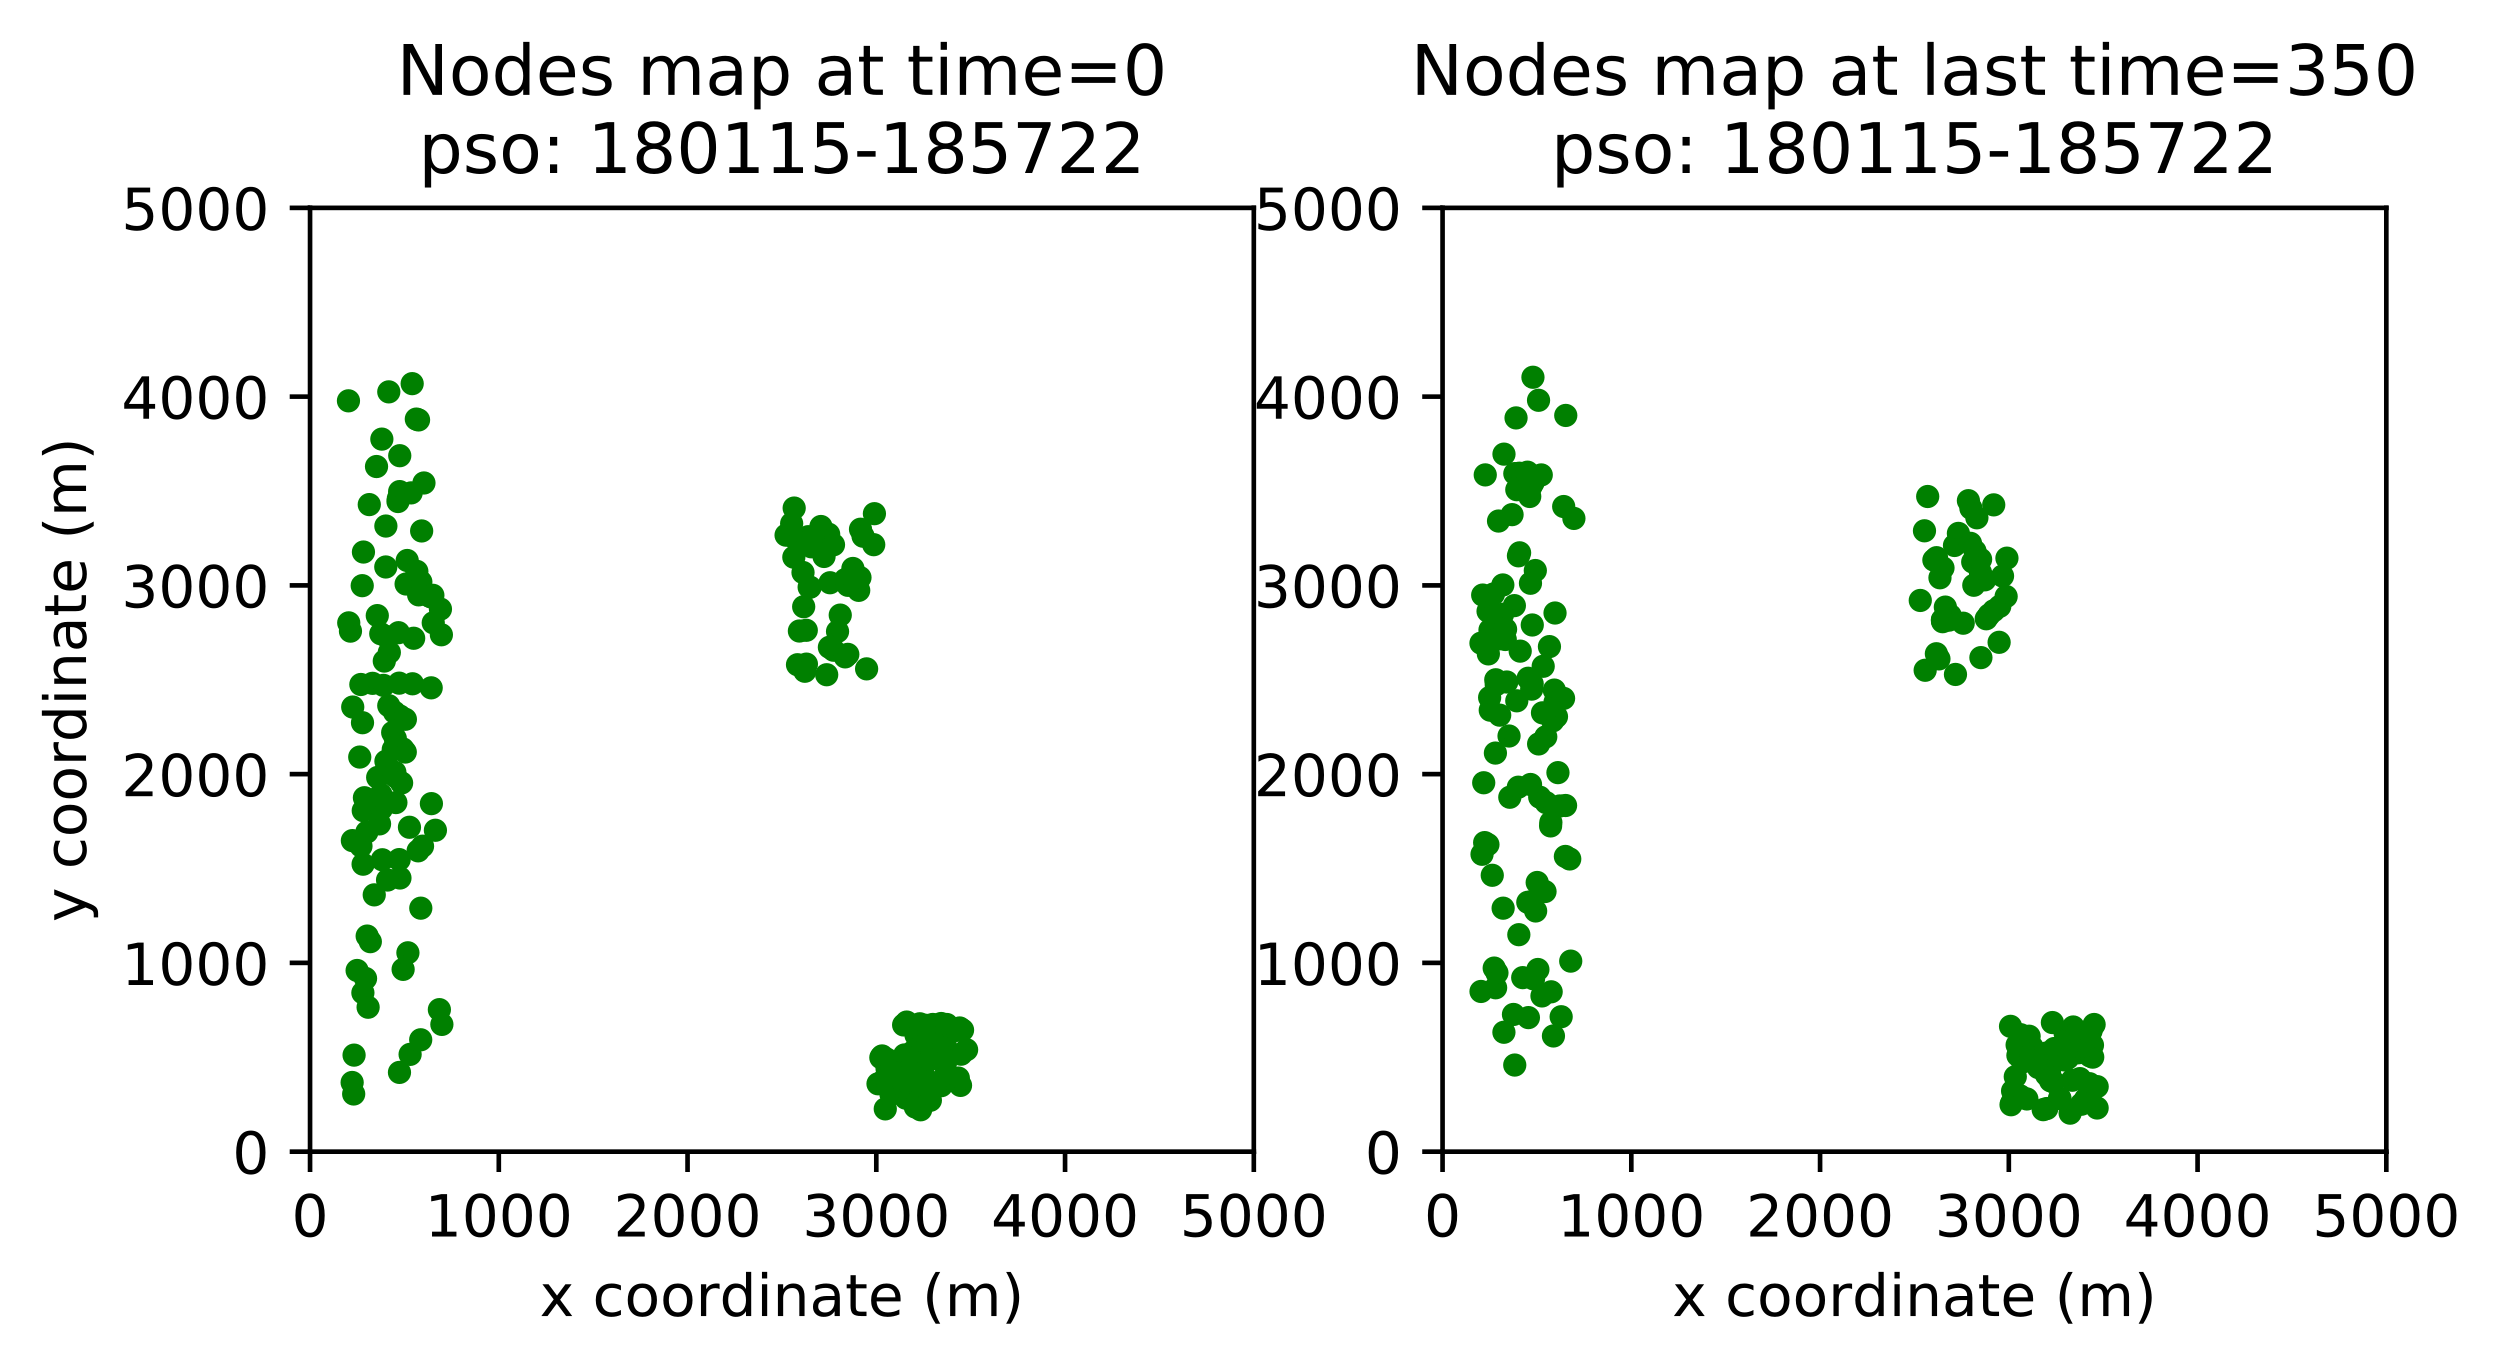 <?xml version="1.0" encoding="utf-8" standalone="no"?>
<!DOCTYPE svg PUBLIC "-//W3C//DTD SVG 1.1//EN"
  "http://www.w3.org/Graphics/SVG/1.1/DTD/svg11.dtd">
<!-- Created with matplotlib (http://matplotlib.org/) -->
<svg height="235pt" version="1.1" viewBox="0 0 430 235" width="430pt" xmlns="http://www.w3.org/2000/svg" xmlns:xlink="http://www.w3.org/1999/xlink">
 <defs>
  <style type="text/css">
*{stroke-linecap:butt;stroke-linejoin:round;}
  </style>
 </defs>
 <g id="figure_1">
  <g id="patch_1">
   <path d="M 0 235.639 
L 430.373 235.639 
L 430.373 0 
L 0 0 
z
" style="fill:#ffffff;"/>
  </g>
  <g id="axes_1">
   <g id="patch_2">
    <path d="M 53.328 198.083 
L 215.655 198.083 
L 215.655 35.755 
L 53.328 35.755 
z
" style="fill:#ffffff;"/>
   </g>
   <g id="matplotlib.axis_1">
    <g id="xtick_1">
     <g id="line2d_1">
      <defs>
       <path d="M 0 0 
L 0 3.5 
" id="m5b4c39f940" style="stroke:#000000;stroke-width:0.8;"/>
      </defs>
      <g>
       <use style="stroke:#000000;stroke-width:0.8;" x="53.328" xlink:href="#m5b4c39f940" y="198.083"/>
      </g>
     </g>
     <g id="text_1">
      <!-- 0 -->
      <defs>
       <path d="M 31.781 66.406 
Q 24.172 66.406 20.328 58.906 
Q 16.5 51.422 16.5 36.375 
Q 16.5 21.391 20.328 13.891 
Q 24.172 6.391 31.781 6.391 
Q 39.453 6.391 43.281 13.891 
Q 47.125 21.391 47.125 36.375 
Q 47.125 51.422 43.281 58.906 
Q 39.453 66.406 31.781 66.406 
z
M 31.781 74.219 
Q 44.047 74.219 50.516 64.516 
Q 56.984 54.828 56.984 36.375 
Q 56.984 17.969 50.516 8.266 
Q 44.047 -1.422 31.781 -1.422 
Q 19.531 -1.422 13.062 8.266 
Q 6.594 17.969 6.594 36.375 
Q 6.594 54.828 13.062 64.516 
Q 19.531 74.219 31.781 74.219 
z
" id="DejaVuSans-30"/>
      </defs>
      <g transform="translate(50.147 212.681)scale(0.1 -0.1)">
       <use xlink:href="#DejaVuSans-30"/>
      </g>
     </g>
    </g>
    <g id="xtick_2">
     <g id="line2d_2">
      <g>
       <use style="stroke:#000000;stroke-width:0.8;" x="85.794" xlink:href="#m5b4c39f940" y="198.083"/>
      </g>
     </g>
     <g id="text_2">
      <!-- 1000 -->
      <defs>
       <path d="M 12.406 8.297 
L 28.516 8.297 
L 28.516 63.922 
L 10.984 60.406 
L 10.984 69.391 
L 28.422 72.906 
L 38.281 72.906 
L 38.281 8.297 
L 54.391 8.297 
L 54.391 0 
L 12.406 0 
z
" id="DejaVuSans-31"/>
      </defs>
      <g transform="translate(73.069 212.681)scale(0.1 -0.1)">
       <use xlink:href="#DejaVuSans-31"/>
       <use x="63.623" xlink:href="#DejaVuSans-30"/>
       <use x="127.246" xlink:href="#DejaVuSans-30"/>
       <use x="190.869" xlink:href="#DejaVuSans-30"/>
      </g>
     </g>
    </g>
    <g id="xtick_3">
     <g id="line2d_3">
      <g>
       <use style="stroke:#000000;stroke-width:0.8;" x="118.259" xlink:href="#m5b4c39f940" y="198.083"/>
      </g>
     </g>
     <g id="text_3">
      <!-- 2000 -->
      <defs>
       <path d="M 19.188 8.297 
L 53.609 8.297 
L 53.609 0 
L 7.328 0 
L 7.328 8.297 
Q 12.938 14.109 22.625 23.891 
Q 32.328 33.688 34.812 36.531 
Q 39.547 41.844 41.422 45.531 
Q 43.312 49.219 43.312 52.781 
Q 43.312 58.594 39.234 62.25 
Q 35.156 65.922 28.609 65.922 
Q 23.969 65.922 18.812 64.312 
Q 13.672 62.703 7.812 59.422 
L 7.812 69.391 
Q 13.766 71.781 18.938 73 
Q 24.125 74.219 28.422 74.219 
Q 39.75 74.219 46.484 68.547 
Q 53.219 62.891 53.219 53.422 
Q 53.219 48.922 51.531 44.891 
Q 49.859 40.875 45.406 35.406 
Q 44.188 33.984 37.641 27.219 
Q 31.109 20.453 19.188 8.297 
z
" id="DejaVuSans-32"/>
      </defs>
      <g transform="translate(105.534 212.681)scale(0.1 -0.1)">
       <use xlink:href="#DejaVuSans-32"/>
       <use x="63.623" xlink:href="#DejaVuSans-30"/>
       <use x="127.246" xlink:href="#DejaVuSans-30"/>
       <use x="190.869" xlink:href="#DejaVuSans-30"/>
      </g>
     </g>
    </g>
    <g id="xtick_4">
     <g id="line2d_4">
      <g>
       <use style="stroke:#000000;stroke-width:0.8;" x="150.724" xlink:href="#m5b4c39f940" y="198.083"/>
      </g>
     </g>
     <g id="text_4">
      <!-- 3000 -->
      <defs>
       <path d="M 40.578 39.312 
Q 47.656 37.797 51.625 33 
Q 55.609 28.219 55.609 21.188 
Q 55.609 10.406 48.188 4.484 
Q 40.766 -1.422 27.094 -1.422 
Q 22.516 -1.422 17.656 -0.516 
Q 12.797 0.391 7.625 2.203 
L 7.625 11.719 
Q 11.719 9.328 16.594 8.109 
Q 21.484 6.891 26.812 6.891 
Q 36.078 6.891 40.938 10.547 
Q 45.797 14.203 45.797 21.188 
Q 45.797 27.641 41.281 31.266 
Q 36.766 34.906 28.719 34.906 
L 20.219 34.906 
L 20.219 43.016 
L 29.109 43.016 
Q 36.375 43.016 40.234 45.922 
Q 44.094 48.828 44.094 54.297 
Q 44.094 59.906 40.109 62.906 
Q 36.141 65.922 28.719 65.922 
Q 24.656 65.922 20.016 65.031 
Q 15.375 64.156 9.812 62.312 
L 9.812 71.094 
Q 15.438 72.656 20.344 73.438 
Q 25.25 74.219 29.594 74.219 
Q 40.828 74.219 47.359 69.109 
Q 53.906 64.016 53.906 55.328 
Q 53.906 49.266 50.438 45.094 
Q 46.969 40.922 40.578 39.312 
z
" id="DejaVuSans-33"/>
      </defs>
      <g transform="translate(137.999 212.681)scale(0.1 -0.1)">
       <use xlink:href="#DejaVuSans-33"/>
       <use x="63.623" xlink:href="#DejaVuSans-30"/>
       <use x="127.246" xlink:href="#DejaVuSans-30"/>
       <use x="190.869" xlink:href="#DejaVuSans-30"/>
      </g>
     </g>
    </g>
    <g id="xtick_5">
     <g id="line2d_5">
      <g>
       <use style="stroke:#000000;stroke-width:0.8;" x="183.19" xlink:href="#m5b4c39f940" y="198.083"/>
      </g>
     </g>
     <g id="text_5">
      <!-- 4000 -->
      <defs>
       <path d="M 37.797 64.312 
L 12.891 25.391 
L 37.797 25.391 
z
M 35.203 72.906 
L 47.609 72.906 
L 47.609 25.391 
L 58.016 25.391 
L 58.016 17.188 
L 47.609 17.188 
L 47.609 0 
L 37.797 0 
L 37.797 17.188 
L 4.891 17.188 
L 4.891 26.703 
z
" id="DejaVuSans-34"/>
      </defs>
      <g transform="translate(170.465 212.681)scale(0.1 -0.1)">
       <use xlink:href="#DejaVuSans-34"/>
       <use x="63.623" xlink:href="#DejaVuSans-30"/>
       <use x="127.246" xlink:href="#DejaVuSans-30"/>
       <use x="190.869" xlink:href="#DejaVuSans-30"/>
      </g>
     </g>
    </g>
    <g id="xtick_6">
     <g id="line2d_6">
      <g>
       <use style="stroke:#000000;stroke-width:0.8;" x="215.655" xlink:href="#m5b4c39f940" y="198.083"/>
      </g>
     </g>
     <g id="text_6">
      <!-- 5000 -->
      <defs>
       <path d="M 10.797 72.906 
L 49.516 72.906 
L 49.516 64.594 
L 19.828 64.594 
L 19.828 46.734 
Q 21.969 47.469 24.109 47.828 
Q 26.266 48.188 28.422 48.188 
Q 40.625 48.188 47.75 41.5 
Q 54.891 34.812 54.891 23.391 
Q 54.891 11.625 47.562 5.094 
Q 40.234 -1.422 26.906 -1.422 
Q 22.312 -1.422 17.547 -0.641 
Q 12.797 0.141 7.719 1.703 
L 7.719 11.625 
Q 12.109 9.234 16.797 8.062 
Q 21.484 6.891 26.703 6.891 
Q 35.156 6.891 40.078 11.328 
Q 45.016 15.766 45.016 23.391 
Q 45.016 31 40.078 35.438 
Q 35.156 39.891 26.703 39.891 
Q 22.75 39.891 18.812 39.016 
Q 14.891 38.141 10.797 36.281 
z
" id="DejaVuSans-35"/>
      </defs>
      <g transform="translate(202.93 212.681)scale(0.1 -0.1)">
       <use xlink:href="#DejaVuSans-35"/>
       <use x="63.623" xlink:href="#DejaVuSans-30"/>
       <use x="127.246" xlink:href="#DejaVuSans-30"/>
       <use x="190.869" xlink:href="#DejaVuSans-30"/>
      </g>
     </g>
    </g>
    <g id="text_7">
     <!-- x coordinate (m) -->
     <defs>
      <path d="M 54.891 54.688 
L 35.109 28.078 
L 55.906 0 
L 45.312 0 
L 29.391 21.484 
L 13.484 0 
L 2.875 0 
L 24.125 28.609 
L 4.688 54.688 
L 15.281 54.688 
L 29.781 35.203 
L 44.281 54.688 
z
" id="DejaVuSans-78"/>
      <path id="DejaVuSans-20"/>
      <path d="M 48.781 52.594 
L 48.781 44.188 
Q 44.969 46.297 41.141 47.344 
Q 37.312 48.391 33.406 48.391 
Q 24.656 48.391 19.812 42.844 
Q 14.984 37.312 14.984 27.297 
Q 14.984 17.281 19.812 11.734 
Q 24.656 6.203 33.406 6.203 
Q 37.312 6.203 41.141 7.25 
Q 44.969 8.297 48.781 10.406 
L 48.781 2.094 
Q 45.016 0.344 40.984 -0.531 
Q 36.969 -1.422 32.422 -1.422 
Q 20.062 -1.422 12.781 6.344 
Q 5.516 14.109 5.516 27.297 
Q 5.516 40.672 12.859 48.328 
Q 20.219 56 33.016 56 
Q 37.156 56 41.109 55.141 
Q 45.062 54.297 48.781 52.594 
z
" id="DejaVuSans-63"/>
      <path d="M 30.609 48.391 
Q 23.391 48.391 19.188 42.75 
Q 14.984 37.109 14.984 27.297 
Q 14.984 17.484 19.156 11.844 
Q 23.344 6.203 30.609 6.203 
Q 37.797 6.203 41.984 11.859 
Q 46.188 17.531 46.188 27.297 
Q 46.188 37.016 41.984 42.703 
Q 37.797 48.391 30.609 48.391 
z
M 30.609 56 
Q 42.328 56 49.016 48.375 
Q 55.719 40.766 55.719 27.297 
Q 55.719 13.875 49.016 6.219 
Q 42.328 -1.422 30.609 -1.422 
Q 18.844 -1.422 12.172 6.219 
Q 5.516 13.875 5.516 27.297 
Q 5.516 40.766 12.172 48.375 
Q 18.844 56 30.609 56 
z
" id="DejaVuSans-6f"/>
      <path d="M 41.109 46.297 
Q 39.594 47.172 37.812 47.578 
Q 36.031 48 33.891 48 
Q 26.266 48 22.188 43.047 
Q 18.109 38.094 18.109 28.812 
L 18.109 0 
L 9.078 0 
L 9.078 54.688 
L 18.109 54.688 
L 18.109 46.188 
Q 20.953 51.172 25.484 53.578 
Q 30.031 56 36.531 56 
Q 37.453 56 38.578 55.875 
Q 39.703 55.766 41.062 55.516 
z
" id="DejaVuSans-72"/>
      <path d="M 45.406 46.391 
L 45.406 75.984 
L 54.391 75.984 
L 54.391 0 
L 45.406 0 
L 45.406 8.203 
Q 42.578 3.328 38.25 0.953 
Q 33.938 -1.422 27.875 -1.422 
Q 17.969 -1.422 11.734 6.484 
Q 5.516 14.406 5.516 27.297 
Q 5.516 40.188 11.734 48.094 
Q 17.969 56 27.875 56 
Q 33.938 56 38.25 53.625 
Q 42.578 51.266 45.406 46.391 
z
M 14.797 27.297 
Q 14.797 17.391 18.875 11.75 
Q 22.953 6.109 30.078 6.109 
Q 37.203 6.109 41.297 11.75 
Q 45.406 17.391 45.406 27.297 
Q 45.406 37.203 41.297 42.844 
Q 37.203 48.484 30.078 48.484 
Q 22.953 48.484 18.875 42.844 
Q 14.797 37.203 14.797 27.297 
z
" id="DejaVuSans-64"/>
      <path d="M 9.422 54.688 
L 18.406 54.688 
L 18.406 0 
L 9.422 0 
z
M 9.422 75.984 
L 18.406 75.984 
L 18.406 64.594 
L 9.422 64.594 
z
" id="DejaVuSans-69"/>
      <path d="M 54.891 33.016 
L 54.891 0 
L 45.906 0 
L 45.906 32.719 
Q 45.906 40.484 42.875 44.328 
Q 39.844 48.188 33.797 48.188 
Q 26.516 48.188 22.312 43.547 
Q 18.109 38.922 18.109 30.906 
L 18.109 0 
L 9.078 0 
L 9.078 54.688 
L 18.109 54.688 
L 18.109 46.188 
Q 21.344 51.125 25.703 53.562 
Q 30.078 56 35.797 56 
Q 45.219 56 50.047 50.172 
Q 54.891 44.344 54.891 33.016 
z
" id="DejaVuSans-6e"/>
      <path d="M 34.281 27.484 
Q 23.391 27.484 19.188 25 
Q 14.984 22.516 14.984 16.5 
Q 14.984 11.719 18.141 8.906 
Q 21.297 6.109 26.703 6.109 
Q 34.188 6.109 38.703 11.406 
Q 43.219 16.703 43.219 25.484 
L 43.219 27.484 
z
M 52.203 31.203 
L 52.203 0 
L 43.219 0 
L 43.219 8.297 
Q 40.141 3.328 35.547 0.953 
Q 30.953 -1.422 24.312 -1.422 
Q 15.922 -1.422 10.953 3.297 
Q 6 8.016 6 15.922 
Q 6 25.141 12.172 29.828 
Q 18.359 34.516 30.609 34.516 
L 43.219 34.516 
L 43.219 35.406 
Q 43.219 41.609 39.141 45 
Q 35.062 48.391 27.688 48.391 
Q 23 48.391 18.547 47.266 
Q 14.109 46.141 10.016 43.891 
L 10.016 52.203 
Q 14.938 54.109 19.578 55.047 
Q 24.219 56 28.609 56 
Q 40.484 56 46.344 49.844 
Q 52.203 43.703 52.203 31.203 
z
" id="DejaVuSans-61"/>
      <path d="M 18.312 70.219 
L 18.312 54.688 
L 36.812 54.688 
L 36.812 47.703 
L 18.312 47.703 
L 18.312 18.016 
Q 18.312 11.328 20.141 9.422 
Q 21.969 7.516 27.594 7.516 
L 36.812 7.516 
L 36.812 0 
L 27.594 0 
Q 17.188 0 13.234 3.875 
Q 9.281 7.766 9.281 18.016 
L 9.281 47.703 
L 2.688 47.703 
L 2.688 54.688 
L 9.281 54.688 
L 9.281 70.219 
z
" id="DejaVuSans-74"/>
      <path d="M 56.203 29.594 
L 56.203 25.203 
L 14.891 25.203 
Q 15.484 15.922 20.484 11.062 
Q 25.484 6.203 34.422 6.203 
Q 39.594 6.203 44.453 7.469 
Q 49.312 8.734 54.109 11.281 
L 54.109 2.781 
Q 49.266 0.734 44.188 -0.344 
Q 39.109 -1.422 33.891 -1.422 
Q 20.797 -1.422 13.156 6.188 
Q 5.516 13.812 5.516 26.812 
Q 5.516 40.234 12.766 48.109 
Q 20.016 56 32.328 56 
Q 43.359 56 49.781 48.891 
Q 56.203 41.797 56.203 29.594 
z
M 47.219 32.234 
Q 47.125 39.594 43.094 43.984 
Q 39.062 48.391 32.422 48.391 
Q 24.906 48.391 20.391 44.141 
Q 15.875 39.891 15.188 32.172 
z
" id="DejaVuSans-65"/>
      <path d="M 31 75.875 
Q 24.469 64.656 21.281 53.656 
Q 18.109 42.672 18.109 31.391 
Q 18.109 20.125 21.312 9.062 
Q 24.516 -2 31 -13.188 
L 23.188 -13.188 
Q 15.875 -1.703 12.234 9.375 
Q 8.594 20.453 8.594 31.391 
Q 8.594 42.281 12.203 53.312 
Q 15.828 64.359 23.188 75.875 
z
" id="DejaVuSans-28"/>
      <path d="M 52 44.188 
Q 55.375 50.25 60.062 53.125 
Q 64.75 56 71.094 56 
Q 79.641 56 84.281 50.016 
Q 88.922 44.047 88.922 33.016 
L 88.922 0 
L 79.891 0 
L 79.891 32.719 
Q 79.891 40.578 77.094 44.375 
Q 74.312 48.188 68.609 48.188 
Q 61.625 48.188 57.562 43.547 
Q 53.516 38.922 53.516 30.906 
L 53.516 0 
L 44.484 0 
L 44.484 32.719 
Q 44.484 40.625 41.703 44.406 
Q 38.922 48.188 33.109 48.188 
Q 26.219 48.188 22.156 43.531 
Q 18.109 38.875 18.109 30.906 
L 18.109 0 
L 9.078 0 
L 9.078 54.688 
L 18.109 54.688 
L 18.109 46.188 
Q 21.188 51.219 25.484 53.609 
Q 29.781 56 35.688 56 
Q 41.656 56 45.828 52.969 
Q 50 49.953 52 44.188 
z
" id="DejaVuSans-6d"/>
      <path d="M 8.016 75.875 
L 15.828 75.875 
Q 23.141 64.359 26.781 53.312 
Q 30.422 42.281 30.422 31.391 
Q 30.422 20.453 26.781 9.375 
Q 23.141 -1.703 15.828 -13.188 
L 8.016 -13.188 
Q 14.5 -2 17.703 9.062 
Q 20.906 20.125 20.906 31.391 
Q 20.906 42.672 17.703 53.656 
Q 14.5 64.656 8.016 75.875 
z
" id="DejaVuSans-29"/>
     </defs>
     <g transform="translate(92.827 226.359)scale(0.1 -0.1)">
      <use xlink:href="#DejaVuSans-78"/>
      <use x="59.18" xlink:href="#DejaVuSans-20"/>
      <use x="90.967" xlink:href="#DejaVuSans-63"/>
      <use x="145.947" xlink:href="#DejaVuSans-6f"/>
      <use x="207.129" xlink:href="#DejaVuSans-6f"/>
      <use x="268.311" xlink:href="#DejaVuSans-72"/>
      <use x="309.408" xlink:href="#DejaVuSans-64"/>
      <use x="372.885" xlink:href="#DejaVuSans-69"/>
      <use x="400.668" xlink:href="#DejaVuSans-6e"/>
      <use x="464.047" xlink:href="#DejaVuSans-61"/>
      <use x="525.326" xlink:href="#DejaVuSans-74"/>
      <use x="564.535" xlink:href="#DejaVuSans-65"/>
      <use x="626.059" xlink:href="#DejaVuSans-20"/>
      <use x="657.846" xlink:href="#DejaVuSans-28"/>
      <use x="696.859" xlink:href="#DejaVuSans-6d"/>
      <use x="794.271" xlink:href="#DejaVuSans-29"/>
     </g>
    </g>
   </g>
   <g id="matplotlib.axis_2">
    <g id="ytick_1">
     <g id="line2d_7">
      <defs>
       <path d="M 0 0 
L -3.5 0 
" id="m8af1619825" style="stroke:#000000;stroke-width:0.8;"/>
      </defs>
      <g>
       <use style="stroke:#000000;stroke-width:0.8;" x="53.328" xlink:href="#m8af1619825" y="198.083"/>
      </g>
     </g>
     <g id="text_8">
      <!-- 0 -->
      <g transform="translate(39.966 201.882)scale(0.1 -0.1)">
       <use xlink:href="#DejaVuSans-30"/>
      </g>
     </g>
    </g>
    <g id="ytick_2">
     <g id="line2d_8">
      <g>
       <use style="stroke:#000000;stroke-width:0.8;" x="53.328" xlink:href="#m8af1619825" y="165.617"/>
      </g>
     </g>
     <g id="text_9">
      <!-- 1000 -->
      <g transform="translate(20.878 169.417)scale(0.1 -0.1)">
       <use xlink:href="#DejaVuSans-31"/>
       <use x="63.623" xlink:href="#DejaVuSans-30"/>
       <use x="127.246" xlink:href="#DejaVuSans-30"/>
       <use x="190.869" xlink:href="#DejaVuSans-30"/>
      </g>
     </g>
    </g>
    <g id="ytick_3">
     <g id="line2d_9">
      <g>
       <use style="stroke:#000000;stroke-width:0.8;" x="53.328" xlink:href="#m8af1619825" y="133.152"/>
      </g>
     </g>
     <g id="text_10">
      <!-- 2000 -->
      <g transform="translate(20.878 136.951)scale(0.1 -0.1)">
       <use xlink:href="#DejaVuSans-32"/>
       <use x="63.623" xlink:href="#DejaVuSans-30"/>
       <use x="127.246" xlink:href="#DejaVuSans-30"/>
       <use x="190.869" xlink:href="#DejaVuSans-30"/>
      </g>
     </g>
    </g>
    <g id="ytick_4">
     <g id="line2d_10">
      <g>
       <use style="stroke:#000000;stroke-width:0.8;" x="53.328" xlink:href="#m8af1619825" y="100.686"/>
      </g>
     </g>
     <g id="text_11">
      <!-- 3000 -->
      <g transform="translate(20.878 104.486)scale(0.1 -0.1)">
       <use xlink:href="#DejaVuSans-33"/>
       <use x="63.623" xlink:href="#DejaVuSans-30"/>
       <use x="127.246" xlink:href="#DejaVuSans-30"/>
       <use x="190.869" xlink:href="#DejaVuSans-30"/>
      </g>
     </g>
    </g>
    <g id="ytick_5">
     <g id="line2d_11">
      <g>
       <use style="stroke:#000000;stroke-width:0.8;" x="53.328" xlink:href="#m8af1619825" y="68.221"/>
      </g>
     </g>
     <g id="text_12">
      <!-- 4000 -->
      <g transform="translate(20.878 72.02)scale(0.1 -0.1)">
       <use xlink:href="#DejaVuSans-34"/>
       <use x="63.623" xlink:href="#DejaVuSans-30"/>
       <use x="127.246" xlink:href="#DejaVuSans-30"/>
       <use x="190.869" xlink:href="#DejaVuSans-30"/>
      </g>
     </g>
    </g>
    <g id="ytick_6">
     <g id="line2d_12">
      <g>
       <use style="stroke:#000000;stroke-width:0.8;" x="53.328" xlink:href="#m8af1619825" y="35.755"/>
      </g>
     </g>
     <g id="text_13">
      <!-- 5000 -->
      <g transform="translate(20.878 39.555)scale(0.1 -0.1)">
       <use xlink:href="#DejaVuSans-35"/>
       <use x="63.623" xlink:href="#DejaVuSans-30"/>
       <use x="127.246" xlink:href="#DejaVuSans-30"/>
       <use x="190.869" xlink:href="#DejaVuSans-30"/>
      </g>
     </g>
    </g>
    <g id="text_14">
     <!-- y coordinate (m) -->
     <defs>
      <path d="M 32.172 -5.078 
Q 28.375 -14.844 24.75 -17.812 
Q 21.141 -20.797 15.094 -20.797 
L 7.906 -20.797 
L 7.906 -13.281 
L 13.188 -13.281 
Q 16.891 -13.281 18.938 -11.516 
Q 21 -9.766 23.484 -3.219 
L 25.094 0.875 
L 2.984 54.688 
L 12.5 54.688 
L 29.594 11.922 
L 46.688 54.688 
L 56.203 54.688 
z
" id="DejaVuSans-79"/>
     </defs>
     <g transform="translate(14.798 158.584)rotate(-90)scale(0.1 -0.1)">
      <use xlink:href="#DejaVuSans-79"/>
      <use x="59.18" xlink:href="#DejaVuSans-20"/>
      <use x="90.967" xlink:href="#DejaVuSans-63"/>
      <use x="145.947" xlink:href="#DejaVuSans-6f"/>
      <use x="207.129" xlink:href="#DejaVuSans-6f"/>
      <use x="268.311" xlink:href="#DejaVuSans-72"/>
      <use x="309.408" xlink:href="#DejaVuSans-64"/>
      <use x="372.885" xlink:href="#DejaVuSans-69"/>
      <use x="400.668" xlink:href="#DejaVuSans-6e"/>
      <use x="464.047" xlink:href="#DejaVuSans-61"/>
      <use x="525.326" xlink:href="#DejaVuSans-74"/>
      <use x="564.535" xlink:href="#DejaVuSans-65"/>
      <use x="626.059" xlink:href="#DejaVuSans-20"/>
      <use x="657.846" xlink:href="#DejaVuSans-28"/>
      <use x="696.859" xlink:href="#DejaVuSans-6d"/>
      <use x="794.271" xlink:href="#DejaVuSans-29"/>
     </g>
    </g>
   </g>
   <g id="line2d_13">
    <defs>
     <path d="M 0 1.5 
C 0.398 1.5 0.779 1.342 1.061 1.061 
C 1.342 0.779 1.5 0.398 1.5 0 
C 1.5 -0.398 1.342 -0.779 1.061 -1.061 
C 0.779 -1.342 0.398 -1.5 0 -1.5 
C -0.398 -1.5 -0.779 -1.342 -1.061 -1.061 
C -1.342 -0.779 -1.5 -0.398 -1.5 0 
C -1.5 0.398 -1.342 0.779 -1.061 1.061 
C -0.779 1.342 -0.398 1.5 0 1.5 
z
" id="mf9bae03bc8" style="stroke:#008000;"/>
    </defs>
    <g clip-path="url(#p243ca69b4f)">
     <use style="fill:#008000;stroke:#008000;" x="62.481" xlink:href="#mf9bae03bc8" y="139.428"/>
     <use style="fill:#008000;stroke:#008000;" x="70.894" xlink:href="#mf9bae03bc8" y="65.987"/>
     <use style="fill:#008000;stroke:#008000;" x="66.872" xlink:href="#mf9bae03bc8" y="67.401"/>
     <use style="fill:#008000;stroke:#008000;" x="70.719" xlink:href="#mf9bae03bc8" y="84.776"/>
     <use style="fill:#008000;stroke:#008000;" x="74.453" xlink:href="#mf9bae03bc8" y="102.393"/>
     <use style="fill:#008000;stroke:#008000;" x="66.538" xlink:href="#mf9bae03bc8" y="109.514"/>
     <use style="fill:#008000;stroke:#008000;" x="65.678" xlink:href="#mf9bae03bc8" y="75.528"/>
     <use style="fill:#008000;stroke:#008000;" x="65.758" xlink:href="#mf9bae03bc8" y="147.88"/>
     <use style="fill:#008000;stroke:#008000;" x="68.709" xlink:href="#mf9bae03bc8" y="184.453"/>
     <use style="fill:#008000;stroke:#008000;" x="65.967" xlink:href="#mf9bae03bc8" y="117.885"/>
     <use style="fill:#008000;stroke:#008000;" x="59.984" xlink:href="#mf9bae03bc8" y="107.131"/>
     <use style="fill:#008000;stroke:#008000;" x="63.102" xlink:href="#mf9bae03bc8" y="143.115"/>
     <use style="fill:#008000;stroke:#008000;" x="72.384" xlink:href="#mf9bae03bc8" y="100.095"/>
     <use style="fill:#008000;stroke:#008000;" x="68.791" xlink:href="#mf9bae03bc8" y="151.016"/>
     <use style="fill:#008000;stroke:#008000;" x="72.92" xlink:href="#mf9bae03bc8" y="83.072"/>
     <use style="fill:#008000;stroke:#008000;" x="68.656" xlink:href="#mf9bae03bc8" y="147.849"/>
     <use style="fill:#008000;stroke:#008000;" x="62.681" xlink:href="#mf9bae03bc8" y="137.209"/>
     <use style="fill:#008000;stroke:#008000;" x="67.544" xlink:href="#mf9bae03bc8" y="125.99"/>
     <use style="fill:#008000;stroke:#008000;" x="72.524" xlink:href="#mf9bae03bc8" y="91.324"/>
     <use style="fill:#008000;stroke:#008000;" x="59.934" xlink:href="#mf9bae03bc8" y="68.942"/>
     <use style="fill:#008000;stroke:#008000;" x="62.068" xlink:href="#mf9bae03bc8" y="117.733"/>
     <use style="fill:#008000;stroke:#008000;" x="71.149" xlink:href="#mf9bae03bc8" y="109.78"/>
     <use style="fill:#008000;stroke:#008000;" x="70.427" xlink:href="#mf9bae03bc8" y="142.29"/>
     <use style="fill:#008000;stroke:#008000;" x="62.35" xlink:href="#mf9bae03bc8" y="124.306"/>
     <use style="fill:#008000;stroke:#008000;" x="67.99" xlink:href="#mf9bae03bc8" y="127.018"/>
     <use style="fill:#008000;stroke:#008000;" x="71.916" xlink:href="#mf9bae03bc8" y="146.343"/>
     <use style="fill:#008000;stroke:#008000;" x="65.281" xlink:href="#mf9bae03bc8" y="141.708"/>
     <use style="fill:#008000;stroke:#008000;" x="60.609" xlink:href="#mf9bae03bc8" y="144.583"/>
     <use style="fill:#008000;stroke:#008000;" x="66.38" xlink:href="#mf9bae03bc8" y="130.938"/>
     <use style="fill:#008000;stroke:#008000;" x="74.163" xlink:href="#mf9bae03bc8" y="118.307"/>
     <use style="fill:#008000;stroke:#008000;" x="60.834" xlink:href="#mf9bae03bc8" y="188.166"/>
     <use style="fill:#008000;stroke:#008000;" x="64.761" xlink:href="#mf9bae03bc8" y="80.242"/>
     <use style="fill:#008000;stroke:#008000;" x="68.457" xlink:href="#mf9bae03bc8" y="86.261"/>
     <use style="fill:#008000;stroke:#008000;" x="71.609" xlink:href="#mf9bae03bc8" y="72.083"/>
     <use style="fill:#008000;stroke:#008000;" x="75.918" xlink:href="#mf9bae03bc8" y="109.18"/>
     <use style="fill:#008000;stroke:#008000;" x="63.154" xlink:href="#mf9bae03bc8" y="161.004"/>
     <use style="fill:#008000;stroke:#008000;" x="66.37" xlink:href="#mf9bae03bc8" y="90.479"/>
     <use style="fill:#008000;stroke:#008000;" x="65.524" xlink:href="#mf9bae03bc8" y="136.66"/>
     <use style="fill:#008000;stroke:#008000;" x="74.89" xlink:href="#mf9bae03bc8" y="142.805"/>
     <use style="fill:#008000;stroke:#008000;" x="69.281" xlink:href="#mf9bae03bc8" y="128.804"/>
     <use style="fill:#008000;stroke:#008000;" x="63.515" xlink:href="#mf9bae03bc8" y="86.789"/>
     <use style="fill:#008000;stroke:#008000;" x="74.178" xlink:href="#mf9bae03bc8" y="102.683"/>
     <use style="fill:#008000;stroke:#008000;" x="70.04" xlink:href="#mf9bae03bc8" y="96.406"/>
     <use style="fill:#008000;stroke:#008000;" x="72.377" xlink:href="#mf9bae03bc8" y="156.206"/>
     <use style="fill:#008000;stroke:#008000;" x="68.54" xlink:href="#mf9bae03bc8" y="108.822"/>
     <use style="fill:#008000;stroke:#008000;" x="64.961" xlink:href="#mf9bae03bc8" y="133.715"/>
     <use style="fill:#008000;stroke:#008000;" x="60.279" xlink:href="#mf9bae03bc8" y="108.555"/>
     <use style="fill:#008000;stroke:#008000;" x="72.273" xlink:href="#mf9bae03bc8" y="100.071"/>
     <use style="fill:#008000;stroke:#008000;" x="64.079" xlink:href="#mf9bae03bc8" y="117.535"/>
     <use style="fill:#008000;stroke:#008000;" x="61.876" xlink:href="#mf9bae03bc8" y="130.213"/>
     <use style="fill:#008000;stroke:#008000;" x="62.873" xlink:href="#mf9bae03bc8" y="168.296"/>
     <use style="fill:#008000;stroke:#008000;" x="71.696" xlink:href="#mf9bae03bc8" y="98.276"/>
     <use style="fill:#008000;stroke:#008000;" x="60.57" xlink:href="#mf9bae03bc8" y="186.186"/>
     <use style="fill:#008000;stroke:#008000;" x="66.964" xlink:href="#mf9bae03bc8" y="112.216"/>
     <use style="fill:#008000;stroke:#008000;" x="69.706" xlink:href="#mf9bae03bc8" y="129.352"/>
     <use style="fill:#008000;stroke:#008000;" x="67.642" xlink:href="#mf9bae03bc8" y="128.906"/>
     <use style="fill:#008000;stroke:#008000;" x="60.901" xlink:href="#mf9bae03bc8" y="181.481"/>
     <use style="fill:#008000;stroke:#008000;" x="69.337" xlink:href="#mf9bae03bc8" y="166.731"/>
     <use style="fill:#008000;stroke:#008000;" x="63.315" xlink:href="#mf9bae03bc8" y="173.244"/>
     <use style="fill:#008000;stroke:#008000;" x="66.869" xlink:href="#mf9bae03bc8" y="121.377"/>
     <use style="fill:#008000;stroke:#008000;" x="67.853" xlink:href="#mf9bae03bc8" y="122.503"/>
     <use style="fill:#008000;stroke:#008000;" x="69.725" xlink:href="#mf9bae03bc8" y="123.715"/>
     <use style="fill:#008000;stroke:#008000;" x="61.425" xlink:href="#mf9bae03bc8" y="166.924"/>
     <use style="fill:#008000;stroke:#008000;" x="75.572" xlink:href="#mf9bae03bc8" y="173.658"/>
     <use style="fill:#008000;stroke:#008000;" x="73.745" xlink:href="#mf9bae03bc8" y="102.466"/>
     <use style="fill:#008000;stroke:#008000;" x="62.303" xlink:href="#mf9bae03bc8" y="100.735"/>
     <use style="fill:#008000;stroke:#008000;" x="76.002" xlink:href="#mf9bae03bc8" y="176.199"/>
     <use style="fill:#008000;stroke:#008000;" x="62.417" xlink:href="#mf9bae03bc8" y="170.762"/>
     <use style="fill:#008000;stroke:#008000;" x="64.893" xlink:href="#mf9bae03bc8" y="105.884"/>
     <use style="fill:#008000;stroke:#008000;" x="71.989" xlink:href="#mf9bae03bc8" y="72.228"/>
     <use style="fill:#008000;stroke:#008000;" x="68.66" xlink:href="#mf9bae03bc8" y="117.502"/>
     <use style="fill:#008000;stroke:#008000;" x="70.949" xlink:href="#mf9bae03bc8" y="117.611"/>
     <use style="fill:#008000;stroke:#008000;" x="67.995" xlink:href="#mf9bae03bc8" y="133.56"/>
     <use style="fill:#008000;stroke:#008000;" x="62.513" xlink:href="#mf9bae03bc8" y="94.95"/>
     <use style="fill:#008000;stroke:#008000;" x="66.099" xlink:href="#mf9bae03bc8" y="113.701"/>
     <use style="fill:#008000;stroke:#008000;" x="74.201" xlink:href="#mf9bae03bc8" y="138.225"/>
     <use style="fill:#008000;stroke:#008000;" x="68.783" xlink:href="#mf9bae03bc8" y="123.157"/>
     <use style="fill:#008000;stroke:#008000;" x="72.006" xlink:href="#mf9bae03bc8" y="102.315"/>
     <use style="fill:#008000;stroke:#008000;" x="63.695" xlink:href="#mf9bae03bc8" y="161.966"/>
     <use style="fill:#008000;stroke:#008000;" x="68.512" xlink:href="#mf9bae03bc8" y="85.77"/>
     <use style="fill:#008000;stroke:#008000;" x="62.454" xlink:href="#mf9bae03bc8" y="148.641"/>
     <use style="fill:#008000;stroke:#008000;" x="70.16" xlink:href="#mf9bae03bc8" y="163.88"/>
     <use style="fill:#008000;stroke:#008000;" x="75.755" xlink:href="#mf9bae03bc8" y="104.763"/>
     <use style="fill:#008000;stroke:#008000;" x="62.086" xlink:href="#mf9bae03bc8" y="145.526"/>
     <use style="fill:#008000;stroke:#008000;" x="67.914" xlink:href="#mf9bae03bc8" y="132.823"/>
     <use style="fill:#008000;stroke:#008000;" x="72.673" xlink:href="#mf9bae03bc8" y="145.541"/>
     <use style="fill:#008000;stroke:#008000;" x="65.607" xlink:href="#mf9bae03bc8" y="139.121"/>
     <use style="fill:#008000;stroke:#008000;" x="69.851" xlink:href="#mf9bae03bc8" y="100.449"/>
     <use style="fill:#008000;stroke:#008000;" x="60.67" xlink:href="#mf9bae03bc8" y="121.611"/>
     <use style="fill:#008000;stroke:#008000;" x="68.757" xlink:href="#mf9bae03bc8" y="78.38"/>
     <use style="fill:#008000;stroke:#008000;" x="70.54" xlink:href="#mf9bae03bc8" y="181.352"/>
     <use style="fill:#008000;stroke:#008000;" x="68.74" xlink:href="#mf9bae03bc8" y="84.554"/>
     <use style="fill:#008000;stroke:#008000;" x="66.66" xlink:href="#mf9bae03bc8" y="151.364"/>
     <use style="fill:#008000;stroke:#008000;" x="66.357" xlink:href="#mf9bae03bc8" y="97.52"/>
     <use style="fill:#008000;stroke:#008000;" x="74.519" xlink:href="#mf9bae03bc8" y="107.123"/>
     <use style="fill:#008000;stroke:#008000;" x="69.075" xlink:href="#mf9bae03bc8" y="134.668"/>
     <use style="fill:#008000;stroke:#008000;" x="64.37" xlink:href="#mf9bae03bc8" y="153.916"/>
     <use style="fill:#008000;stroke:#008000;" x="72.361" xlink:href="#mf9bae03bc8" y="178.842"/>
     <use style="fill:#008000;stroke:#008000;" x="68.093" xlink:href="#mf9bae03bc8" y="138.041"/>
     <use style="fill:#008000;stroke:#008000;" x="65.493" xlink:href="#mf9bae03bc8" y="109.005"/>
     <use style="fill:#008000;stroke:#008000;" x="157.148" xlink:href="#mf9bae03bc8" y="180.789"/>
     <use style="fill:#008000;stroke:#008000;" x="151.506" xlink:href="#mf9bae03bc8" y="181.905"/>
     <use style="fill:#008000;stroke:#008000;" x="158.379" xlink:href="#mf9bae03bc8" y="189.124"/>
     <use style="fill:#008000;stroke:#008000;" x="158.349" xlink:href="#mf9bae03bc8" y="190.883"/>
     <use style="fill:#008000;stroke:#008000;" x="154.768" xlink:href="#mf9bae03bc8" y="185.462"/>
     <use style="fill:#008000;stroke:#008000;" x="159.043" xlink:href="#mf9bae03bc8" y="186.466"/>
     <use style="fill:#008000;stroke:#008000;" x="155.314" xlink:href="#mf9bae03bc8" y="183.817"/>
     <use style="fill:#008000;stroke:#008000;" x="157.504" xlink:href="#mf9bae03bc8" y="184.808"/>
     <use style="fill:#008000;stroke:#008000;" x="154.58" xlink:href="#mf9bae03bc8" y="187.127"/>
     <use style="fill:#008000;stroke:#008000;" x="154.227" xlink:href="#mf9bae03bc8" y="187.934"/>
     <use style="fill:#008000;stroke:#008000;" x="162.603" xlink:href="#mf9bae03bc8" y="179.849"/>
     <use style="fill:#008000;stroke:#008000;" x="164.831" xlink:href="#mf9bae03bc8" y="185.427"/>
     <use style="fill:#008000;stroke:#008000;" x="159.516" xlink:href="#mf9bae03bc8" y="176.441"/>
     <use style="fill:#008000;stroke:#008000;" x="162.611" xlink:href="#mf9bae03bc8" y="182.885"/>
     <use style="fill:#008000;stroke:#008000;" x="166.255" xlink:href="#mf9bae03bc8" y="180.554"/>
     <use style="fill:#008000;stroke:#008000;" x="158.218" xlink:href="#mf9bae03bc8" y="186.09"/>
     <use style="fill:#008000;stroke:#008000;" x="159.277" xlink:href="#mf9bae03bc8" y="176.354"/>
     <use style="fill:#008000;stroke:#008000;" x="165.067" xlink:href="#mf9bae03bc8" y="176.812"/>
     <use style="fill:#008000;stroke:#008000;" x="159.317" xlink:href="#mf9bae03bc8" y="188.492"/>
     <use style="fill:#008000;stroke:#008000;" x="165.303" xlink:href="#mf9bae03bc8" y="181.321"/>
     <use style="fill:#008000;stroke:#008000;" x="159.018" xlink:href="#mf9bae03bc8" y="185.227"/>
     <use style="fill:#008000;stroke:#008000;" x="155.584" xlink:href="#mf9bae03bc8" y="181.449"/>
     <use style="fill:#008000;stroke:#008000;" x="161.906" xlink:href="#mf9bae03bc8" y="186.735"/>
     <use style="fill:#008000;stroke:#008000;" x="155.778" xlink:href="#mf9bae03bc8" y="188.876"/>
     <use style="fill:#008000;stroke:#008000;" x="153.25" xlink:href="#mf9bae03bc8" y="188.214"/>
     <use style="fill:#008000;stroke:#008000;" x="158.205" xlink:href="#mf9bae03bc8" y="176.091"/>
     <use style="fill:#008000;stroke:#008000;" x="154.688" xlink:href="#mf9bae03bc8" y="187.685"/>
     <use style="fill:#008000;stroke:#008000;" x="154.458" xlink:href="#mf9bae03bc8" y="185.499"/>
     <use style="fill:#008000;stroke:#008000;" x="161.516" xlink:href="#mf9bae03bc8" y="182.141"/>
     <use style="fill:#008000;stroke:#008000;" x="151.72" xlink:href="#mf9bae03bc8" y="181.623"/>
     <use style="fill:#008000;stroke:#008000;" x="157.555" xlink:href="#mf9bae03bc8" y="178.049"/>
     <use style="fill:#008000;stroke:#008000;" x="155.95" xlink:href="#mf9bae03bc8" y="175.793"/>
     <use style="fill:#008000;stroke:#008000;" x="162.854" xlink:href="#mf9bae03bc8" y="176.214"/>
     <use style="fill:#008000;stroke:#008000;" x="165.558" xlink:href="#mf9bae03bc8" y="177.164"/>
     <use style="fill:#008000;stroke:#008000;" x="160.436" xlink:href="#mf9bae03bc8" y="176.208"/>
     <use style="fill:#008000;stroke:#008000;" x="162.165" xlink:href="#mf9bae03bc8" y="177.814"/>
     <use style="fill:#008000;stroke:#008000;" x="156.288" xlink:href="#mf9bae03bc8" y="184.003"/>
     <use style="fill:#008000;stroke:#008000;" x="152.52" xlink:href="#mf9bae03bc8" y="182.17"/>
     <use style="fill:#008000;stroke:#008000;" x="157.859" xlink:href="#mf9bae03bc8" y="184.676"/>
     <use style="fill:#008000;stroke:#008000;" x="163.198" xlink:href="#mf9bae03bc8" y="177.659"/>
     <use style="fill:#008000;stroke:#008000;" x="152.573" xlink:href="#mf9bae03bc8" y="183.752"/>
     <use style="fill:#008000;stroke:#008000;" x="151.018" xlink:href="#mf9bae03bc8" y="186.411"/>
     <use style="fill:#008000;stroke:#008000;" x="152.268" xlink:href="#mf9bae03bc8" y="190.728"/>
     <use style="fill:#008000;stroke:#008000;" x="155.757" xlink:href="#mf9bae03bc8" y="187.053"/>
     <use style="fill:#008000;stroke:#008000;" x="152.296" xlink:href="#mf9bae03bc8" y="185.443"/>
     <use style="fill:#008000;stroke:#008000;" x="158.411" xlink:href="#mf9bae03bc8" y="181.708"/>
     <use style="fill:#008000;stroke:#008000;" x="157.912" xlink:href="#mf9bae03bc8" y="189.242"/>
     <use style="fill:#008000;stroke:#008000;" x="153.206" xlink:href="#mf9bae03bc8" y="184.424"/>
     <use style="fill:#008000;stroke:#008000;" x="155.425" xlink:href="#mf9bae03bc8" y="176.29"/>
     <use style="fill:#008000;stroke:#008000;" x="162.705" xlink:href="#mf9bae03bc8" y="184.761"/>
     <use style="fill:#008000;stroke:#008000;" x="164.414" xlink:href="#mf9bae03bc8" y="177.245"/>
     <use style="fill:#008000;stroke:#008000;" x="161.879" xlink:href="#mf9bae03bc8" y="176.045"/>
     <use style="fill:#008000;stroke:#008000;" x="157.432" xlink:href="#mf9bae03bc8" y="190.407"/>
     <use style="fill:#008000;stroke:#008000;" x="162.04" xlink:href="#mf9bae03bc8" y="181.787"/>
     <use style="fill:#008000;stroke:#008000;" x="159.614" xlink:href="#mf9bae03bc8" y="179.915"/>
     <use style="fill:#008000;stroke:#008000;" x="159.442" xlink:href="#mf9bae03bc8" y="185.824"/>
     <use style="fill:#008000;stroke:#008000;" x="158.824" xlink:href="#mf9bae03bc8" y="177.68"/>
     <use style="fill:#008000;stroke:#008000;" x="165.21" xlink:href="#mf9bae03bc8" y="186.691"/>
     <use style="fill:#008000;stroke:#008000;" x="160.022" xlink:href="#mf9bae03bc8" y="189.247"/>
     <use style="fill:#008000;stroke:#008000;" x="159.857" xlink:href="#mf9bae03bc8" y="182.302"/>
     <use style="fill:#008000;stroke:#008000;" x="142.655" xlink:href="#mf9bae03bc8" y="111.332"/>
     <use style="fill:#008000;stroke:#008000;" x="138.702" xlink:href="#mf9bae03bc8" y="114.229"/>
     <use style="fill:#008000;stroke:#008000;" x="138.679" xlink:href="#mf9bae03bc8" y="108.411"/>
     <use style="fill:#008000;stroke:#008000;" x="141.202" xlink:href="#mf9bae03bc8" y="90.559"/>
     <use style="fill:#008000;stroke:#008000;" x="139.341" xlink:href="#mf9bae03bc8" y="101.002"/>
     <use style="fill:#008000;stroke:#008000;" x="147.001" xlink:href="#mf9bae03bc8" y="100.628"/>
     <use style="fill:#008000;stroke:#008000;" x="142.764" xlink:href="#mf9bae03bc8" y="100.231"/>
     <use style="fill:#008000;stroke:#008000;" x="145.839" xlink:href="#mf9bae03bc8" y="100.675"/>
     <use style="fill:#008000;stroke:#008000;" x="150.279" xlink:href="#mf9bae03bc8" y="93.685"/>
     <use style="fill:#008000;stroke:#008000;" x="138.435" xlink:href="#mf9bae03bc8" y="115.455"/>
     <use style="fill:#008000;stroke:#008000;" x="138.234" xlink:href="#mf9bae03bc8" y="104.356"/>
     <use style="fill:#008000;stroke:#008000;" x="150.399" xlink:href="#mf9bae03bc8" y="88.353"/>
     <use style="fill:#008000;stroke:#008000;" x="137.496" xlink:href="#mf9bae03bc8" y="108.534"/>
     <use style="fill:#008000;stroke:#008000;" x="136.599" xlink:href="#mf9bae03bc8" y="87.386"/>
     <use style="fill:#008000;stroke:#008000;" x="141.735" xlink:href="#mf9bae03bc8" y="95.712"/>
     <use style="fill:#008000;stroke:#008000;" x="142.529" xlink:href="#mf9bae03bc8" y="91.884"/>
     <use style="fill:#008000;stroke:#008000;" x="136.938" xlink:href="#mf9bae03bc8" y="92.761"/>
     <use style="fill:#008000;stroke:#008000;" x="137.171" xlink:href="#mf9bae03bc8" y="114.333"/>
     <use style="fill:#008000;stroke:#008000;" x="145.823" xlink:href="#mf9bae03bc8" y="112.551"/>
     <use style="fill:#008000;stroke:#008000;" x="144.522" xlink:href="#mf9bae03bc8" y="105.797"/>
     <use style="fill:#008000;stroke:#008000;" x="148.008" xlink:href="#mf9bae03bc8" y="91.028"/>
     <use style="fill:#008000;stroke:#008000;" x="142.189" xlink:href="#mf9bae03bc8" y="116.054"/>
     <use style="fill:#008000;stroke:#008000;" x="145.367" xlink:href="#mf9bae03bc8" y="112.983"/>
     <use style="fill:#008000;stroke:#008000;" x="136.54" xlink:href="#mf9bae03bc8" y="95.838"/>
     <use style="fill:#008000;stroke:#008000;" x="139.544" xlink:href="#mf9bae03bc8" y="94.048"/>
     <use style="fill:#008000;stroke:#008000;" x="146.699" xlink:href="#mf9bae03bc8" y="97.776"/>
     <use style="fill:#008000;stroke:#008000;" x="138.118" xlink:href="#mf9bae03bc8" y="98.469"/>
     <use style="fill:#008000;stroke:#008000;" x="139.175" xlink:href="#mf9bae03bc8" y="100.99"/>
     <use style="fill:#008000;stroke:#008000;" x="139.007" xlink:href="#mf9bae03bc8" y="92.311"/>
     <use style="fill:#008000;stroke:#008000;" x="145.389" xlink:href="#mf9bae03bc8" y="99.691"/>
     <use style="fill:#008000;stroke:#008000;" x="144.057" xlink:href="#mf9bae03bc8" y="108.618"/>
     <use style="fill:#008000;stroke:#008000;" x="143.361" xlink:href="#mf9bae03bc8" y="93.703"/>
     <use style="fill:#008000;stroke:#008000;" x="147.697" xlink:href="#mf9bae03bc8" y="101.541"/>
     <use style="fill:#008000;stroke:#008000;" x="148.449" xlink:href="#mf9bae03bc8" y="92.229"/>
     <use style="fill:#008000;stroke:#008000;" x="143.373" xlink:href="#mf9bae03bc8" y="111.835"/>
     <use style="fill:#008000;stroke:#008000;" x="139.508" xlink:href="#mf9bae03bc8" y="92.585"/>
     <use style="fill:#008000;stroke:#008000;" x="135.205" xlink:href="#mf9bae03bc8" y="92.05"/>
     <use style="fill:#008000;stroke:#008000;" x="149.057" xlink:href="#mf9bae03bc8" y="115.045"/>
     <use style="fill:#008000;stroke:#008000;" x="136.165" xlink:href="#mf9bae03bc8" y="90.056"/>
     <use style="fill:#008000;stroke:#008000;" x="147.914" xlink:href="#mf9bae03bc8" y="99.335"/>
    </g>
   </g>
   <g id="patch_3">
    <path d="M 53.328 198.083 
L 53.328 35.755 
" style="fill:none;stroke:#000000;stroke-linecap:square;stroke-linejoin:miter;stroke-width:0.8;"/>
   </g>
   <g id="patch_4">
    <path d="M 215.655 198.083 
L 215.655 35.755 
" style="fill:none;stroke:#000000;stroke-linecap:square;stroke-linejoin:miter;stroke-width:0.8;"/>
   </g>
   <g id="patch_5">
    <path d="M 53.328 198.083 
L 215.655 198.083 
" style="fill:none;stroke:#000000;stroke-linecap:square;stroke-linejoin:miter;stroke-width:0.8;"/>
   </g>
   <g id="patch_6">
    <path d="M 53.328 35.755 
L 215.655 35.755 
" style="fill:none;stroke:#000000;stroke-linecap:square;stroke-linejoin:miter;stroke-width:0.8;"/>
   </g>
   <g id="text_15">
    <!-- Nodes map at time=0 -->
    <defs>
     <path d="M 9.812 72.906 
L 23.094 72.906 
L 55.422 11.922 
L 55.422 72.906 
L 64.984 72.906 
L 64.984 0 
L 51.703 0 
L 19.391 60.984 
L 19.391 0 
L 9.812 0 
z
" id="DejaVuSans-4e"/>
     <path d="M 44.281 53.078 
L 44.281 44.578 
Q 40.484 46.531 36.375 47.5 
Q 32.281 48.484 27.875 48.484 
Q 21.188 48.484 17.844 46.438 
Q 14.5 44.391 14.5 40.281 
Q 14.5 37.156 16.891 35.375 
Q 19.281 33.594 26.516 31.984 
L 29.594 31.297 
Q 39.156 29.25 43.188 25.516 
Q 47.219 21.781 47.219 15.094 
Q 47.219 7.469 41.188 3.016 
Q 35.156 -1.422 24.609 -1.422 
Q 20.219 -1.422 15.453 -0.562 
Q 10.688 0.297 5.422 2 
L 5.422 11.281 
Q 10.406 8.688 15.234 7.391 
Q 20.062 6.109 24.812 6.109 
Q 31.156 6.109 34.562 8.281 
Q 37.984 10.453 37.984 14.406 
Q 37.984 18.062 35.516 20.016 
Q 33.062 21.969 24.703 23.781 
L 21.578 24.516 
Q 13.234 26.266 9.516 29.906 
Q 5.812 33.547 5.812 39.891 
Q 5.812 47.609 11.281 51.797 
Q 16.75 56 26.812 56 
Q 31.781 56 36.172 55.266 
Q 40.578 54.547 44.281 53.078 
z
" id="DejaVuSans-73"/>
     <path d="M 18.109 8.203 
L 18.109 -20.797 
L 9.078 -20.797 
L 9.078 54.688 
L 18.109 54.688 
L 18.109 46.391 
Q 20.953 51.266 25.266 53.625 
Q 29.594 56 35.594 56 
Q 45.562 56 51.781 48.094 
Q 58.016 40.188 58.016 27.297 
Q 58.016 14.406 51.781 6.484 
Q 45.562 -1.422 35.594 -1.422 
Q 29.594 -1.422 25.266 0.953 
Q 20.953 3.328 18.109 8.203 
z
M 48.688 27.297 
Q 48.688 37.203 44.609 42.844 
Q 40.531 48.484 33.406 48.484 
Q 26.266 48.484 22.188 42.844 
Q 18.109 37.203 18.109 27.297 
Q 18.109 17.391 22.188 11.75 
Q 26.266 6.109 33.406 6.109 
Q 40.531 6.109 44.609 11.75 
Q 48.688 17.391 48.688 27.297 
z
" id="DejaVuSans-70"/>
     <path d="M 10.594 45.406 
L 73.188 45.406 
L 73.188 37.203 
L 10.594 37.203 
z
M 10.594 25.484 
L 73.188 25.484 
L 73.188 17.188 
L 10.594 17.188 
z
" id="DejaVuSans-3d"/>
    </defs>
    <g transform="translate(68.225 16.318)scale(0.12 -0.12)">
     <use xlink:href="#DejaVuSans-4e"/>
     <use x="74.805" xlink:href="#DejaVuSans-6f"/>
     <use x="135.986" xlink:href="#DejaVuSans-64"/>
     <use x="199.463" xlink:href="#DejaVuSans-65"/>
     <use x="260.986" xlink:href="#DejaVuSans-73"/>
     <use x="313.086" xlink:href="#DejaVuSans-20"/>
     <use x="344.873" xlink:href="#DejaVuSans-6d"/>
     <use x="442.285" xlink:href="#DejaVuSans-61"/>
     <use x="503.564" xlink:href="#DejaVuSans-70"/>
     <use x="567.041" xlink:href="#DejaVuSans-20"/>
     <use x="598.828" xlink:href="#DejaVuSans-61"/>
     <use x="660.107" xlink:href="#DejaVuSans-74"/>
     <use x="699.316" xlink:href="#DejaVuSans-20"/>
     <use x="731.104" xlink:href="#DejaVuSans-74"/>
     <use x="770.312" xlink:href="#DejaVuSans-69"/>
     <use x="798.096" xlink:href="#DejaVuSans-6d"/>
     <use x="895.508" xlink:href="#DejaVuSans-65"/>
     <use x="957.031" xlink:href="#DejaVuSans-3d"/>
     <use x="1040.82" xlink:href="#DejaVuSans-30"/>
    </g>
    <!-- pso: 180115-185722 -->
    <defs>
     <path d="M 11.719 12.406 
L 22.016 12.406 
L 22.016 0 
L 11.719 0 
z
M 11.719 51.703 
L 22.016 51.703 
L 22.016 39.312 
L 11.719 39.312 
z
" id="DejaVuSans-3a"/>
     <path d="M 31.781 34.625 
Q 24.75 34.625 20.719 30.859 
Q 16.703 27.094 16.703 20.516 
Q 16.703 13.922 20.719 10.156 
Q 24.75 6.391 31.781 6.391 
Q 38.812 6.391 42.859 10.172 
Q 46.922 13.969 46.922 20.516 
Q 46.922 27.094 42.891 30.859 
Q 38.875 34.625 31.781 34.625 
z
M 21.922 38.812 
Q 15.578 40.375 12.031 44.719 
Q 8.5 49.078 8.5 55.328 
Q 8.5 64.062 14.719 69.141 
Q 20.953 74.219 31.781 74.219 
Q 42.672 74.219 48.875 69.141 
Q 55.078 64.062 55.078 55.328 
Q 55.078 49.078 51.531 44.719 
Q 48 40.375 41.703 38.812 
Q 48.828 37.156 52.797 32.312 
Q 56.781 27.484 56.781 20.516 
Q 56.781 9.906 50.312 4.234 
Q 43.844 -1.422 31.781 -1.422 
Q 19.734 -1.422 13.25 4.234 
Q 6.781 9.906 6.781 20.516 
Q 6.781 27.484 10.781 32.312 
Q 14.797 37.156 21.922 38.812 
z
M 18.312 54.391 
Q 18.312 48.734 21.844 45.562 
Q 25.391 42.391 31.781 42.391 
Q 38.141 42.391 41.719 45.562 
Q 45.312 48.734 45.312 54.391 
Q 45.312 60.062 41.719 63.234 
Q 38.141 66.406 31.781 66.406 
Q 25.391 66.406 21.844 63.234 
Q 18.312 60.062 18.312 54.391 
z
" id="DejaVuSans-38"/>
     <path d="M 4.891 31.391 
L 31.203 31.391 
L 31.203 23.391 
L 4.891 23.391 
z
" id="DejaVuSans-2d"/>
     <path d="M 8.203 72.906 
L 55.078 72.906 
L 55.078 68.703 
L 28.609 0 
L 18.312 0 
L 43.219 64.594 
L 8.203 64.594 
z
" id="DejaVuSans-37"/>
    </defs>
    <g transform="translate(71.983 29.756)scale(0.12 -0.12)">
     <use xlink:href="#DejaVuSans-70"/>
     <use x="63.477" xlink:href="#DejaVuSans-73"/>
     <use x="115.576" xlink:href="#DejaVuSans-6f"/>
     <use x="176.758" xlink:href="#DejaVuSans-3a"/>
     <use x="210.449" xlink:href="#DejaVuSans-20"/>
     <use x="242.236" xlink:href="#DejaVuSans-31"/>
     <use x="305.859" xlink:href="#DejaVuSans-38"/>
     <use x="369.482" xlink:href="#DejaVuSans-30"/>
     <use x="433.105" xlink:href="#DejaVuSans-31"/>
     <use x="496.729" xlink:href="#DejaVuSans-31"/>
     <use x="560.352" xlink:href="#DejaVuSans-35"/>
     <use x="623.975" xlink:href="#DejaVuSans-2d"/>
     <use x="660.059" xlink:href="#DejaVuSans-31"/>
     <use x="723.682" xlink:href="#DejaVuSans-38"/>
     <use x="787.305" xlink:href="#DejaVuSans-35"/>
     <use x="850.928" xlink:href="#DejaVuSans-37"/>
     <use x="914.551" xlink:href="#DejaVuSans-32"/>
     <use x="978.174" xlink:href="#DejaVuSans-32"/>
    </g>
   </g>
  </g>
  <g id="axes_2">
   <g id="patch_7">
    <path d="M 248.121 198.083 
L 410.448 198.083 
L 410.448 35.755 
L 248.121 35.755 
z
" style="fill:#ffffff;"/>
   </g>
   <g id="matplotlib.axis_3">
    <g id="xtick_7">
     <g id="line2d_14">
      <g>
       <use style="stroke:#000000;stroke-width:0.8;" x="248.121" xlink:href="#m5b4c39f940" y="198.083"/>
      </g>
     </g>
     <g id="text_16">
      <!-- 0 -->
      <g transform="translate(244.94 212.681)scale(0.1 -0.1)">
       <use xlink:href="#DejaVuSans-30"/>
      </g>
     </g>
    </g>
    <g id="xtick_8">
     <g id="line2d_15">
      <g>
       <use style="stroke:#000000;stroke-width:0.8;" x="280.586" xlink:href="#m5b4c39f940" y="198.083"/>
      </g>
     </g>
     <g id="text_17">
      <!-- 1000 -->
      <g transform="translate(267.861 212.681)scale(0.1 -0.1)">
       <use xlink:href="#DejaVuSans-31"/>
       <use x="63.623" xlink:href="#DejaVuSans-30"/>
       <use x="127.246" xlink:href="#DejaVuSans-30"/>
       <use x="190.869" xlink:href="#DejaVuSans-30"/>
      </g>
     </g>
    </g>
    <g id="xtick_9">
     <g id="line2d_16">
      <g>
       <use style="stroke:#000000;stroke-width:0.8;" x="313.052" xlink:href="#m5b4c39f940" y="198.083"/>
      </g>
     </g>
     <g id="text_18">
      <!-- 2000 -->
      <g transform="translate(300.327 212.681)scale(0.1 -0.1)">
       <use xlink:href="#DejaVuSans-32"/>
       <use x="63.623" xlink:href="#DejaVuSans-30"/>
       <use x="127.246" xlink:href="#DejaVuSans-30"/>
       <use x="190.869" xlink:href="#DejaVuSans-30"/>
      </g>
     </g>
    </g>
    <g id="xtick_10">
     <g id="line2d_17">
      <g>
       <use style="stroke:#000000;stroke-width:0.8;" x="345.517" xlink:href="#m5b4c39f940" y="198.083"/>
      </g>
     </g>
     <g id="text_19">
      <!-- 3000 -->
      <g transform="translate(332.792 212.681)scale(0.1 -0.1)">
       <use xlink:href="#DejaVuSans-33"/>
       <use x="63.623" xlink:href="#DejaVuSans-30"/>
       <use x="127.246" xlink:href="#DejaVuSans-30"/>
       <use x="190.869" xlink:href="#DejaVuSans-30"/>
      </g>
     </g>
    </g>
    <g id="xtick_11">
     <g id="line2d_18">
      <g>
       <use style="stroke:#000000;stroke-width:0.8;" x="377.983" xlink:href="#m5b4c39f940" y="198.083"/>
      </g>
     </g>
     <g id="text_20">
      <!-- 4000 -->
      <g transform="translate(365.258 212.681)scale(0.1 -0.1)">
       <use xlink:href="#DejaVuSans-34"/>
       <use x="63.623" xlink:href="#DejaVuSans-30"/>
       <use x="127.246" xlink:href="#DejaVuSans-30"/>
       <use x="190.869" xlink:href="#DejaVuSans-30"/>
      </g>
     </g>
    </g>
    <g id="xtick_12">
     <g id="line2d_19">
      <g>
       <use style="stroke:#000000;stroke-width:0.8;" x="410.448" xlink:href="#m5b4c39f940" y="198.083"/>
      </g>
     </g>
     <g id="text_21">
      <!-- 5000 -->
      <g transform="translate(397.723 212.681)scale(0.1 -0.1)">
       <use xlink:href="#DejaVuSans-35"/>
       <use x="63.623" xlink:href="#DejaVuSans-30"/>
       <use x="127.246" xlink:href="#DejaVuSans-30"/>
       <use x="190.869" xlink:href="#DejaVuSans-30"/>
      </g>
     </g>
    </g>
    <g id="text_22">
     <!-- x coordinate (m) -->
     <g transform="translate(287.62 226.359)scale(0.1 -0.1)">
      <use xlink:href="#DejaVuSans-78"/>
      <use x="59.18" xlink:href="#DejaVuSans-20"/>
      <use x="90.967" xlink:href="#DejaVuSans-63"/>
      <use x="145.947" xlink:href="#DejaVuSans-6f"/>
      <use x="207.129" xlink:href="#DejaVuSans-6f"/>
      <use x="268.311" xlink:href="#DejaVuSans-72"/>
      <use x="309.408" xlink:href="#DejaVuSans-64"/>
      <use x="372.885" xlink:href="#DejaVuSans-69"/>
      <use x="400.668" xlink:href="#DejaVuSans-6e"/>
      <use x="464.047" xlink:href="#DejaVuSans-61"/>
      <use x="525.326" xlink:href="#DejaVuSans-74"/>
      <use x="564.535" xlink:href="#DejaVuSans-65"/>
      <use x="626.059" xlink:href="#DejaVuSans-20"/>
      <use x="657.846" xlink:href="#DejaVuSans-28"/>
      <use x="696.859" xlink:href="#DejaVuSans-6d"/>
      <use x="794.271" xlink:href="#DejaVuSans-29"/>
     </g>
    </g>
   </g>
   <g id="matplotlib.axis_4">
    <g id="ytick_7">
     <g id="line2d_20">
      <g>
       <use style="stroke:#000000;stroke-width:0.8;" x="248.121" xlink:href="#m8af1619825" y="198.083"/>
      </g>
     </g>
     <g id="text_23">
      <!-- 0 -->
      <g transform="translate(234.758 201.882)scale(0.1 -0.1)">
       <use xlink:href="#DejaVuSans-30"/>
      </g>
     </g>
    </g>
    <g id="ytick_8">
     <g id="line2d_21">
      <g>
       <use style="stroke:#000000;stroke-width:0.8;" x="248.121" xlink:href="#m8af1619825" y="165.617"/>
      </g>
     </g>
     <g id="text_24">
      <!-- 1000 -->
      <g transform="translate(215.671 169.417)scale(0.1 -0.1)">
       <use xlink:href="#DejaVuSans-31"/>
       <use x="63.623" xlink:href="#DejaVuSans-30"/>
       <use x="127.246" xlink:href="#DejaVuSans-30"/>
       <use x="190.869" xlink:href="#DejaVuSans-30"/>
      </g>
     </g>
    </g>
    <g id="ytick_9">
     <g id="line2d_22">
      <g>
       <use style="stroke:#000000;stroke-width:0.8;" x="248.121" xlink:href="#m8af1619825" y="133.152"/>
      </g>
     </g>
     <g id="text_25">
      <!-- 2000 -->
      <g transform="translate(215.671 136.951)scale(0.1 -0.1)">
       <use xlink:href="#DejaVuSans-32"/>
       <use x="63.623" xlink:href="#DejaVuSans-30"/>
       <use x="127.246" xlink:href="#DejaVuSans-30"/>
       <use x="190.869" xlink:href="#DejaVuSans-30"/>
      </g>
     </g>
    </g>
    <g id="ytick_10">
     <g id="line2d_23">
      <g>
       <use style="stroke:#000000;stroke-width:0.8;" x="248.121" xlink:href="#m8af1619825" y="100.686"/>
      </g>
     </g>
     <g id="text_26">
      <!-- 3000 -->
      <g transform="translate(215.671 104.486)scale(0.1 -0.1)">
       <use xlink:href="#DejaVuSans-33"/>
       <use x="63.623" xlink:href="#DejaVuSans-30"/>
       <use x="127.246" xlink:href="#DejaVuSans-30"/>
       <use x="190.869" xlink:href="#DejaVuSans-30"/>
      </g>
     </g>
    </g>
    <g id="ytick_11">
     <g id="line2d_24">
      <g>
       <use style="stroke:#000000;stroke-width:0.8;" x="248.121" xlink:href="#m8af1619825" y="68.221"/>
      </g>
     </g>
     <g id="text_27">
      <!-- 4000 -->
      <g transform="translate(215.671 72.02)scale(0.1 -0.1)">
       <use xlink:href="#DejaVuSans-34"/>
       <use x="63.623" xlink:href="#DejaVuSans-30"/>
       <use x="127.246" xlink:href="#DejaVuSans-30"/>
       <use x="190.869" xlink:href="#DejaVuSans-30"/>
      </g>
     </g>
    </g>
    <g id="ytick_12">
     <g id="line2d_25">
      <g>
       <use style="stroke:#000000;stroke-width:0.8;" x="248.121" xlink:href="#m8af1619825" y="35.755"/>
      </g>
     </g>
     <g id="text_28">
      <!-- 5000 -->
      <g transform="translate(215.671 39.555)scale(0.1 -0.1)">
       <use xlink:href="#DejaVuSans-35"/>
       <use x="63.623" xlink:href="#DejaVuSans-30"/>
       <use x="127.246" xlink:href="#DejaVuSans-30"/>
       <use x="190.869" xlink:href="#DejaVuSans-30"/>
      </g>
     </g>
    </g>
   </g>
   <g id="line2d_26">
    <g clip-path="url(#p2baa58a270)">
     <use style="fill:#008000;stroke:#008000;" x="257.274" xlink:href="#mf9bae03bc8" y="116.922"/>
     <use style="fill:#008000;stroke:#008000;" x="263.112" xlink:href="#mf9bae03bc8" y="85.393"/>
     <use style="fill:#008000;stroke:#008000;" x="262.842" xlink:href="#mf9bae03bc8" y="116.659"/>
     <use style="fill:#008000;stroke:#008000;" x="260.889" xlink:href="#mf9bae03bc8" y="120.539"/>
     <use style="fill:#008000;stroke:#008000;" x="269.246" xlink:href="#mf9bae03bc8" y="147.308"/>
     <use style="fill:#008000;stroke:#008000;" x="261.331" xlink:href="#mf9bae03bc8" y="81.394"/>
     <use style="fill:#008000;stroke:#008000;" x="260.47" xlink:href="#mf9bae03bc8" y="104.168"/>
     <use style="fill:#008000;stroke:#008000;" x="260.551" xlink:href="#mf9bae03bc8" y="81.457"/>
     <use style="fill:#008000;stroke:#008000;" x="254.909" xlink:href="#mf9bae03bc8" y="146.935"/>
     <use style="fill:#008000;stroke:#008000;" x="260.76" xlink:href="#mf9bae03bc8" y="71.881"/>
     <use style="fill:#008000;stroke:#008000;" x="261.37" xlink:href="#mf9bae03bc8" y="95.086"/>
     <use style="fill:#008000;stroke:#008000;" x="257.748" xlink:href="#mf9bae03bc8" y="89.619"/>
     <use style="fill:#008000;stroke:#008000;" x="256.324" xlink:href="#mf9bae03bc8" y="122.151"/>
     <use style="fill:#008000;stroke:#008000;" x="258.674" xlink:href="#mf9bae03bc8" y="177.549"/>
     <use style="fill:#008000;stroke:#008000;" x="267.713" xlink:href="#mf9bae03bc8" y="123.258"/>
     <use style="fill:#008000;stroke:#008000;" x="255.923" xlink:href="#mf9bae03bc8" y="145.263"/>
     <use style="fill:#008000;stroke:#008000;" x="257.473" xlink:href="#mf9bae03bc8" y="167.33"/>
     <use style="fill:#008000;stroke:#008000;" x="255.2" xlink:href="#mf9bae03bc8" y="134.634"/>
     <use style="fill:#008000;stroke:#008000;" x="267.34" xlink:href="#mf9bae03bc8" y="118.694"/>
     <use style="fill:#008000;stroke:#008000;" x="254.727" xlink:href="#mf9bae03bc8" y="110.622"/>
     <use style="fill:#008000;stroke:#008000;" x="266.703" xlink:href="#mf9bae03bc8" y="142.059"/>
     <use style="fill:#008000;stroke:#008000;" x="265.942" xlink:href="#mf9bae03bc8" y="138.05"/>
     <use style="fill:#008000;stroke:#008000;" x="265.22" xlink:href="#mf9bae03bc8" y="171.301"/>
     <use style="fill:#008000;stroke:#008000;" x="266.748" xlink:href="#mf9bae03bc8" y="141.45"/>
     <use style="fill:#008000;stroke:#008000;" x="262.783" xlink:href="#mf9bae03bc8" y="155.192"/>
     <use style="fill:#008000;stroke:#008000;" x="267.465" xlink:href="#mf9bae03bc8" y="120.784"/>
     <use style="fill:#008000;stroke:#008000;" x="260.074" xlink:href="#mf9bae03bc8" y="88.517"/>
     <use style="fill:#008000;stroke:#008000;" x="263.24" xlink:href="#mf9bae03bc8" y="100.32"/>
     <use style="fill:#008000;stroke:#008000;" x="261.172" xlink:href="#mf9bae03bc8" y="95.6"/>
     <use style="fill:#008000;stroke:#008000;" x="268.956" xlink:href="#mf9bae03bc8" y="87.124"/>
     <use style="fill:#008000;stroke:#008000;" x="254.736" xlink:href="#mf9bae03bc8" y="170.53"/>
     <use style="fill:#008000;stroke:#008000;" x="259.554" xlink:href="#mf9bae03bc8" y="126.594"/>
     <use style="fill:#008000;stroke:#008000;" x="263.25" xlink:href="#mf9bae03bc8" y="134.931"/>
     <use style="fill:#008000;stroke:#008000;" x="258.45" xlink:href="#mf9bae03bc8" y="105.647"/>
     <use style="fill:#008000;stroke:#008000;" x="270.711" xlink:href="#mf9bae03bc8" y="89.168"/>
     <use style="fill:#008000;stroke:#008000;" x="257.946" xlink:href="#mf9bae03bc8" y="123.007"/>
     <use style="fill:#008000;stroke:#008000;" x="261.474" xlink:href="#mf9bae03bc8" y="111.995"/>
     <use style="fill:#008000;stroke:#008000;" x="260.316" xlink:href="#mf9bae03bc8" y="174.487"/>
     <use style="fill:#008000;stroke:#008000;" x="260.538" xlink:href="#mf9bae03bc8" y="183.188"/>
     <use style="fill:#008000;stroke:#008000;" x="264.074" xlink:href="#mf9bae03bc8" y="98.131"/>
     <use style="fill:#008000;stroke:#008000;" x="264.629" xlink:href="#mf9bae03bc8" y="68.849"/>
     <use style="fill:#008000;stroke:#008000;" x="265.87" xlink:href="#mf9bae03bc8" y="126.731"/>
     <use style="fill:#008000;stroke:#008000;" x="264.833" xlink:href="#mf9bae03bc8" y="137.112"/>
     <use style="fill:#008000;stroke:#008000;" x="258.54" xlink:href="#mf9bae03bc8" y="156.206"/>
     <use style="fill:#008000;stroke:#008000;" x="263.332" xlink:href="#mf9bae03bc8" y="83.656"/>
     <use style="fill:#008000;stroke:#008000;" x="255.024" xlink:href="#mf9bae03bc8" y="102.35"/>
     <use style="fill:#008000;stroke:#008000;" x="265.309" xlink:href="#mf9bae03bc8" y="122.609"/>
     <use style="fill:#008000;stroke:#008000;" x="267.065" xlink:href="#mf9bae03bc8" y="123.991"/>
     <use style="fill:#008000;stroke:#008000;" x="268.272" xlink:href="#mf9bae03bc8" y="138.628"/>
     <use style="fill:#008000;stroke:#008000;" x="256.669" xlink:href="#mf9bae03bc8" y="150.549"/>
     <use style="fill:#008000;stroke:#008000;" x="268.52" xlink:href="#mf9bae03bc8" y="174.878"/>
     <use style="fill:#008000;stroke:#008000;" x="263.677" xlink:href="#mf9bae03bc8" y="83.031"/>
     <use style="fill:#008000;stroke:#008000;" x="255.362" xlink:href="#mf9bae03bc8" y="144.928"/>
     <use style="fill:#008000;stroke:#008000;" x="265.095" xlink:href="#mf9bae03bc8" y="81.688"/>
     <use style="fill:#008000;stroke:#008000;" x="264.397" xlink:href="#mf9bae03bc8" y="151.787"/>
     <use style="fill:#008000;stroke:#008000;" x="255.945" xlink:href="#mf9bae03bc8" y="105.132"/>
     <use style="fill:#008000;stroke:#008000;" x="258.906" xlink:href="#mf9bae03bc8" y="109.992"/>
     <use style="fill:#008000;stroke:#008000;" x="264.13" xlink:href="#mf9bae03bc8" y="156.686"/>
     <use style="fill:#008000;stroke:#008000;" x="267.192" xlink:href="#mf9bae03bc8" y="178.186"/>
     <use style="fill:#008000;stroke:#008000;" x="269.277" xlink:href="#mf9bae03bc8" y="138.547"/>
     <use style="fill:#008000;stroke:#008000;" x="261.908" xlink:href="#mf9bae03bc8" y="168.153"/>
     <use style="fill:#008000;stroke:#008000;" x="264.517" xlink:href="#mf9bae03bc8" y="166.753"/>
     <use style="fill:#008000;stroke:#008000;" x="256.217" xlink:href="#mf9bae03bc8" y="119.971"/>
     <use style="fill:#008000;stroke:#008000;" x="261.238" xlink:href="#mf9bae03bc8" y="160.766"/>
     <use style="fill:#008000;stroke:#008000;" x="256.279" xlink:href="#mf9bae03bc8" y="108.356"/>
     <use style="fill:#008000;stroke:#008000;" x="268.934" xlink:href="#mf9bae03bc8" y="120.121"/>
     <use style="fill:#008000;stroke:#008000;" x="257.003" xlink:href="#mf9bae03bc8" y="166.51"/>
     <use style="fill:#008000;stroke:#008000;" x="257.209" xlink:href="#mf9bae03bc8" y="129.527"/>
     <use style="fill:#008000;stroke:#008000;" x="259.686" xlink:href="#mf9bae03bc8" y="137.126"/>
     <use style="fill:#008000;stroke:#008000;" x="257.859" xlink:href="#mf9bae03bc8" y="108.002"/>
     <use style="fill:#008000;stroke:#008000;" x="263.452" xlink:href="#mf9bae03bc8" y="118.528"/>
     <use style="fill:#008000;stroke:#008000;" x="265.742" xlink:href="#mf9bae03bc8" y="153.345"/>
     <use style="fill:#008000;stroke:#008000;" x="265.429" xlink:href="#mf9bae03bc8" y="114.601"/>
     <use style="fill:#008000;stroke:#008000;" x="263.667" xlink:href="#mf9bae03bc8" y="64.888"/>
     <use style="fill:#008000;stroke:#008000;" x="260.891" xlink:href="#mf9bae03bc8" y="84.228"/>
     <use style="fill:#008000;stroke:#008000;" x="258.959" xlink:href="#mf9bae03bc8" y="108.235"/>
     <use style="fill:#008000;stroke:#008000;" x="263.767" xlink:href="#mf9bae03bc8" y="168.359"/>
     <use style="fill:#008000;stroke:#008000;" x="266.799" xlink:href="#mf9bae03bc8" y="170.591"/>
     <use style="fill:#008000;stroke:#008000;" x="258.488" xlink:href="#mf9bae03bc8" y="100.613"/>
     <use style="fill:#008000;stroke:#008000;" x="269.994" xlink:href="#mf9bae03bc8" y="147.741"/>
     <use style="fill:#008000;stroke:#008000;" x="257.246" xlink:href="#mf9bae03bc8" y="169.897"/>
     <use style="fill:#008000;stroke:#008000;" x="257.355" xlink:href="#mf9bae03bc8" y="117.763"/>
     <use style="fill:#008000;stroke:#008000;" x="258.685" xlink:href="#mf9bae03bc8" y="78.112"/>
     <use style="fill:#008000;stroke:#008000;" x="256.878" xlink:href="#mf9bae03bc8" y="102.171"/>
     <use style="fill:#008000;stroke:#008000;" x="266.503" xlink:href="#mf9bae03bc8" y="111.217"/>
     <use style="fill:#008000;stroke:#008000;" x="267.466" xlink:href="#mf9bae03bc8" y="105.438"/>
     <use style="fill:#008000;stroke:#008000;" x="255.998" xlink:href="#mf9bae03bc8" y="112.469"/>
     <use style="fill:#008000;stroke:#008000;" x="264.644" xlink:href="#mf9bae03bc8" y="127.959"/>
     <use style="fill:#008000;stroke:#008000;" x="255.463" xlink:href="#mf9bae03bc8" y="81.683"/>
     <use style="fill:#008000;stroke:#008000;" x="263.55" xlink:href="#mf9bae03bc8" y="107.498"/>
     <use style="fill:#008000;stroke:#008000;" x="263.489" xlink:href="#mf9bae03bc8" y="155.076"/>
     <use style="fill:#008000;stroke:#008000;" x="263.532" xlink:href="#mf9bae03bc8" y="117.608"/>
     <use style="fill:#008000;stroke:#008000;" x="257.71" xlink:href="#mf9bae03bc8" y="109.891"/>
     <use style="fill:#008000;stroke:#008000;" x="261.15" xlink:href="#mf9bae03bc8" y="135.398"/>
     <use style="fill:#008000;stroke:#008000;" x="269.311" xlink:href="#mf9bae03bc8" y="71.456"/>
     <use style="fill:#008000;stroke:#008000;" x="270.165" xlink:href="#mf9bae03bc8" y="165.313"/>
     <use style="fill:#008000;stroke:#008000;" x="259.162" xlink:href="#mf9bae03bc8" y="117.304"/>
     <use style="fill:#008000;stroke:#008000;" x="267.967" xlink:href="#mf9bae03bc8" y="132.892"/>
     <use style="fill:#008000;stroke:#008000;" x="262.886" xlink:href="#mf9bae03bc8" y="175.028"/>
     <use style="fill:#008000;stroke:#008000;" x="262.728" xlink:href="#mf9bae03bc8" y="81.216"/>
     <use style="fill:#008000;stroke:#008000;" x="360.186" xlink:href="#mf9bae03bc8" y="176.214"/>
     <use style="fill:#008000;stroke:#008000;" x="347.081" xlink:href="#mf9bae03bc8" y="181.533"/>
     <use style="fill:#008000;stroke:#008000;" x="352.045" xlink:href="#mf9bae03bc8" y="190.668"/>
     <use style="fill:#008000;stroke:#008000;" x="351.478" xlink:href="#mf9bae03bc8" y="182.836"/>
     <use style="fill:#008000;stroke:#008000;" x="352.562" xlink:href="#mf9bae03bc8" y="181.279"/>
     <use style="fill:#008000;stroke:#008000;" x="359.45" xlink:href="#mf9bae03bc8" y="181.604"/>
     <use style="fill:#008000;stroke:#008000;" x="360.706" xlink:href="#mf9bae03bc8" y="190.576"/>
     <use style="fill:#008000;stroke:#008000;" x="359.467" xlink:href="#mf9bae03bc8" y="188.696"/>
     <use style="fill:#008000;stroke:#008000;" x="354.967" xlink:href="#mf9bae03bc8" y="180.824"/>
     <use style="fill:#008000;stroke:#008000;" x="347.9" xlink:href="#mf9bae03bc8" y="182.665"/>
     <use style="fill:#008000;stroke:#008000;" x="353.344" xlink:href="#mf9bae03bc8" y="180.347"/>
     <use style="fill:#008000;stroke:#008000;" x="354.235" xlink:href="#mf9bae03bc8" y="188.92"/>
     <use style="fill:#008000;stroke:#008000;" x="359.903" xlink:href="#mf9bae03bc8" y="179.764"/>
     <use style="fill:#008000;stroke:#008000;" x="359.301" xlink:href="#mf9bae03bc8" y="179.66"/>
     <use style="fill:#008000;stroke:#008000;" x="346.164" xlink:href="#mf9bae03bc8" y="187.65"/>
     <use style="fill:#008000;stroke:#008000;" x="353.011" xlink:href="#mf9bae03bc8" y="175.879"/>
     <use style="fill:#008000;stroke:#008000;" x="356.065" xlink:href="#mf9bae03bc8" y="191.462"/>
     <use style="fill:#008000;stroke:#008000;" x="357.482" xlink:href="#mf9bae03bc8" y="181.076"/>
     <use style="fill:#008000;stroke:#008000;" x="358.739" xlink:href="#mf9bae03bc8" y="188.999"/>
     <use style="fill:#008000;stroke:#008000;" x="359.948" xlink:href="#mf9bae03bc8" y="181.828"/>
     <use style="fill:#008000;stroke:#008000;" x="351.994" xlink:href="#mf9bae03bc8" y="184.876"/>
     <use style="fill:#008000;stroke:#008000;" x="347.998" xlink:href="#mf9bae03bc8" y="180.085"/>
     <use style="fill:#008000;stroke:#008000;" x="345.899" xlink:href="#mf9bae03bc8" y="190.016"/>
     <use style="fill:#008000;stroke:#008000;" x="359.318" xlink:href="#mf9bae03bc8" y="179.28"/>
     <use style="fill:#008000;stroke:#008000;" x="348.622" xlink:href="#mf9bae03bc8" y="189.021"/>
     <use style="fill:#008000;stroke:#008000;" x="349.535" xlink:href="#mf9bae03bc8" y="180.118"/>
     <use style="fill:#008000;stroke:#008000;" x="357.995" xlink:href="#mf9bae03bc8" y="189.93"/>
     <use style="fill:#008000;stroke:#008000;" x="346.629" xlink:href="#mf9bae03bc8" y="185.188"/>
     <use style="fill:#008000;stroke:#008000;" x="350.576" xlink:href="#mf9bae03bc8" y="183.618"/>
     <use style="fill:#008000;stroke:#008000;" x="359.4" xlink:href="#mf9bae03bc8" y="186.393"/>
     <use style="fill:#008000;stroke:#008000;" x="359.66" xlink:href="#mf9bae03bc8" y="177.336"/>
     <use style="fill:#008000;stroke:#008000;" x="351.957" xlink:href="#mf9bae03bc8" y="181.134"/>
     <use style="fill:#008000;stroke:#008000;" x="355.668" xlink:href="#mf9bae03bc8" y="181.983"/>
     <use style="fill:#008000;stroke:#008000;" x="347.464" xlink:href="#mf9bae03bc8" y="188.486"/>
     <use style="fill:#008000;stroke:#008000;" x="360.713" xlink:href="#mf9bae03bc8" y="186.899"/>
     <use style="fill:#008000;stroke:#008000;" x="356.188" xlink:href="#mf9bae03bc8" y="178.422"/>
     <use style="fill:#008000;stroke:#008000;" x="355.19" xlink:href="#mf9bae03bc8" y="177.669"/>
     <use style="fill:#008000;stroke:#008000;" x="354.316" xlink:href="#mf9bae03bc8" y="188.937"/>
     <use style="fill:#008000;stroke:#008000;" x="350.324" xlink:href="#mf9bae03bc8" y="181.242"/>
     <use style="fill:#008000;stroke:#008000;" x="352.525" xlink:href="#mf9bae03bc8" y="184.359"/>
     <use style="fill:#008000;stroke:#008000;" x="346.946" xlink:href="#mf9bae03bc8" y="179.736"/>
     <use style="fill:#008000;stroke:#008000;" x="345.811" xlink:href="#mf9bae03bc8" y="176.531"/>
     <use style="fill:#008000;stroke:#008000;" x="355.138" xlink:href="#mf9bae03bc8" y="182.318"/>
     <use style="fill:#008000;stroke:#008000;" x="352.702" xlink:href="#mf9bae03bc8" y="185.899"/>
     <use style="fill:#008000;stroke:#008000;" x="356.421" xlink:href="#mf9bae03bc8" y="185.801"/>
     <use style="fill:#008000;stroke:#008000;" x="355.31" xlink:href="#mf9bae03bc8" y="179.191"/>
     <use style="fill:#008000;stroke:#008000;" x="347.549" xlink:href="#mf9bae03bc8" y="177.964"/>
     <use style="fill:#008000;stroke:#008000;" x="359.065" xlink:href="#mf9bae03bc8" y="177.438"/>
     <use style="fill:#008000;stroke:#008000;" x="356.593" xlink:href="#mf9bae03bc8" y="176.641"/>
     <use style="fill:#008000;stroke:#008000;" x="348.872" xlink:href="#mf9bae03bc8" y="180.257"/>
     <use style="fill:#008000;stroke:#008000;" x="359.202" xlink:href="#mf9bae03bc8" y="179.91"/>
     <use style="fill:#008000;stroke:#008000;" x="351.432" xlink:href="#mf9bae03bc8" y="190.862"/>
     <use style="fill:#008000;stroke:#008000;" x="346.045" xlink:href="#mf9bae03bc8" y="189.659"/>
     <use style="fill:#008000;stroke:#008000;" x="353.225" xlink:href="#mf9bae03bc8" y="186.106"/>
     <use style="fill:#008000;stroke:#008000;" x="349.008" xlink:href="#mf9bae03bc8" y="178.23"/>
     <use style="fill:#008000;stroke:#008000;" x="357.106" xlink:href="#mf9bae03bc8" y="177.701"/>
     <use style="fill:#008000;stroke:#008000;" x="352.486" xlink:href="#mf9bae03bc8" y="184.28"/>
     <use style="fill:#008000;stroke:#008000;" x="353.448" xlink:href="#mf9bae03bc8" y="180.776"/>
     <use style="fill:#008000;stroke:#008000;" x="357.749" xlink:href="#mf9bae03bc8" y="185.521"/>
     <use style="fill:#008000;stroke:#008000;" x="359.439" xlink:href="#mf9bae03bc8" y="179.811"/>
     <use style="fill:#008000;stroke:#008000;" x="345.055" xlink:href="#mf9bae03bc8" y="102.591"/>
     <use style="fill:#008000;stroke:#008000;" x="339.495" xlink:href="#mf9bae03bc8" y="100.664"/>
     <use style="fill:#008000;stroke:#008000;" x="339.309" xlink:href="#mf9bae03bc8" y="96.662"/>
     <use style="fill:#008000;stroke:#008000;" x="334.132" xlink:href="#mf9bae03bc8" y="106.931"/>
     <use style="fill:#008000;stroke:#008000;" x="340.025" xlink:href="#mf9bae03bc8" y="89.06"/>
     <use style="fill:#008000;stroke:#008000;" x="338.998" xlink:href="#mf9bae03bc8" y="87.423"/>
     <use style="fill:#008000;stroke:#008000;" x="342.113" xlink:href="#mf9bae03bc8" y="105.776"/>
     <use style="fill:#008000;stroke:#008000;" x="340.632" xlink:href="#mf9bae03bc8" y="98.465"/>
     <use style="fill:#008000;stroke:#008000;" x="336.341" xlink:href="#mf9bae03bc8" y="116.004"/>
     <use style="fill:#008000;stroke:#008000;" x="334.194" xlink:href="#mf9bae03bc8" y="97.683"/>
     <use style="fill:#008000;stroke:#008000;" x="341.385" xlink:href="#mf9bae03bc8" y="99.731"/>
     <use style="fill:#008000;stroke:#008000;" x="345.192" xlink:href="#mf9bae03bc8" y="96.004"/>
     <use style="fill:#008000;stroke:#008000;" x="340.663" xlink:href="#mf9bae03bc8" y="96.208"/>
     <use style="fill:#008000;stroke:#008000;" x="340.716" xlink:href="#mf9bae03bc8" y="113.11"/>
     <use style="fill:#008000;stroke:#008000;" x="342.92" xlink:href="#mf9bae03bc8" y="105.044"/>
     <use style="fill:#008000;stroke:#008000;" x="338.926" xlink:href="#mf9bae03bc8" y="93.455"/>
     <use style="fill:#008000;stroke:#008000;" x="334.092" xlink:href="#mf9bae03bc8" y="106.673"/>
     <use style="fill:#008000;stroke:#008000;" x="335.434" xlink:href="#mf9bae03bc8" y="105.852"/>
     <use style="fill:#008000;stroke:#008000;" x="343.957" xlink:href="#mf9bae03bc8" y="104.288"/>
     <use style="fill:#008000;stroke:#008000;" x="336.172" xlink:href="#mf9bae03bc8" y="93.822"/>
     <use style="fill:#008000;stroke:#008000;" x="335.231" xlink:href="#mf9bae03bc8" y="106.659"/>
     <use style="fill:#008000;stroke:#008000;" x="333.057" xlink:href="#mf9bae03bc8" y="112.444"/>
     <use style="fill:#008000;stroke:#008000;" x="331.564" xlink:href="#mf9bae03bc8" y="85.398"/>
     <use style="fill:#008000;stroke:#008000;" x="344.435" xlink:href="#mf9bae03bc8" y="99.072"/>
     <use style="fill:#008000;stroke:#008000;" x="331.129" xlink:href="#mf9bae03bc8" y="115.285"/>
     <use style="fill:#008000;stroke:#008000;" x="331.01" xlink:href="#mf9bae03bc8" y="91.298"/>
     <use style="fill:#008000;stroke:#008000;" x="332.628" xlink:href="#mf9bae03bc8" y="96.333"/>
     <use style="fill:#008000;stroke:#008000;" x="338.566" xlink:href="#mf9bae03bc8" y="86.116"/>
     <use style="fill:#008000;stroke:#008000;" x="333.497" xlink:href="#mf9bae03bc8" y="113.33"/>
     <use style="fill:#008000;stroke:#008000;" x="342.921" xlink:href="#mf9bae03bc8" y="86.837"/>
     <use style="fill:#008000;stroke:#008000;" x="333.082" xlink:href="#mf9bae03bc8" y="95.92"/>
     <use style="fill:#008000;stroke:#008000;" x="336.844" xlink:href="#mf9bae03bc8" y="91.744"/>
     <use style="fill:#008000;stroke:#008000;" x="339.696" xlink:href="#mf9bae03bc8" y="94.792"/>
     <use style="fill:#008000;stroke:#008000;" x="333.673" xlink:href="#mf9bae03bc8" y="99.377"/>
     <use style="fill:#008000;stroke:#008000;" x="341.636" xlink:href="#mf9bae03bc8" y="106.428"/>
     <use style="fill:#008000;stroke:#008000;" x="330.287" xlink:href="#mf9bae03bc8" y="103.278"/>
     <use style="fill:#008000;stroke:#008000;" x="337.671" xlink:href="#mf9bae03bc8" y="107.191"/>
     <use style="fill:#008000;stroke:#008000;" x="343.849" xlink:href="#mf9bae03bc8" y="110.476"/>
     <use style="fill:#008000;stroke:#008000;" x="334.599" xlink:href="#mf9bae03bc8" y="104.42"/>
     <use style="fill:#008000;stroke:#008000;" x="334.118" xlink:href="#mf9bae03bc8" y="106.611"/>
    </g>
   </g>
   <g id="patch_8">
    <path d="M 248.121 198.083 
L 248.121 35.755 
" style="fill:none;stroke:#000000;stroke-linecap:square;stroke-linejoin:miter;stroke-width:0.8;"/>
   </g>
   <g id="patch_9">
    <path d="M 410.448 198.083 
L 410.448 35.755 
" style="fill:none;stroke:#000000;stroke-linecap:square;stroke-linejoin:miter;stroke-width:0.8;"/>
   </g>
   <g id="patch_10">
    <path d="M 248.121 198.083 
L 410.448 198.083 
" style="fill:none;stroke:#000000;stroke-linecap:square;stroke-linejoin:miter;stroke-width:0.8;"/>
   </g>
   <g id="patch_11">
    <path d="M 248.121 35.755 
L 410.448 35.755 
" style="fill:none;stroke:#000000;stroke-linecap:square;stroke-linejoin:miter;stroke-width:0.8;"/>
   </g>
   <g id="text_29">
    <!-- Nodes map at last time=350 -->
    <defs>
     <path d="M 9.422 75.984 
L 18.406 75.984 
L 18.406 0 
L 9.422 0 
z
" id="DejaVuSans-6c"/>
    </defs>
    <g transform="translate(242.654 16.318)scale(0.12 -0.12)">
     <use xlink:href="#DejaVuSans-4e"/>
     <use x="74.805" xlink:href="#DejaVuSans-6f"/>
     <use x="135.986" xlink:href="#DejaVuSans-64"/>
     <use x="199.463" xlink:href="#DejaVuSans-65"/>
     <use x="260.986" xlink:href="#DejaVuSans-73"/>
     <use x="313.086" xlink:href="#DejaVuSans-20"/>
     <use x="344.873" xlink:href="#DejaVuSans-6d"/>
     <use x="442.285" xlink:href="#DejaVuSans-61"/>
     <use x="503.564" xlink:href="#DejaVuSans-70"/>
     <use x="567.041" xlink:href="#DejaVuSans-20"/>
     <use x="598.828" xlink:href="#DejaVuSans-61"/>
     <use x="660.107" xlink:href="#DejaVuSans-74"/>
     <use x="699.316" xlink:href="#DejaVuSans-20"/>
     <use x="731.104" xlink:href="#DejaVuSans-6c"/>
     <use x="758.887" xlink:href="#DejaVuSans-61"/>
     <use x="820.166" xlink:href="#DejaVuSans-73"/>
     <use x="872.266" xlink:href="#DejaVuSans-74"/>
     <use x="911.475" xlink:href="#DejaVuSans-20"/>
     <use x="943.262" xlink:href="#DejaVuSans-74"/>
     <use x="982.471" xlink:href="#DejaVuSans-69"/>
     <use x="1010.254" xlink:href="#DejaVuSans-6d"/>
     <use x="1107.666" xlink:href="#DejaVuSans-65"/>
     <use x="1169.189" xlink:href="#DejaVuSans-3d"/>
     <use x="1252.979" xlink:href="#DejaVuSans-33"/>
     <use x="1316.602" xlink:href="#DejaVuSans-35"/>
     <use x="1380.225" xlink:href="#DejaVuSans-30"/>
    </g>
    <!-- pso: 180115-185722 -->
    <g transform="translate(266.776 29.756)scale(0.12 -0.12)">
     <use xlink:href="#DejaVuSans-70"/>
     <use x="63.477" xlink:href="#DejaVuSans-73"/>
     <use x="115.576" xlink:href="#DejaVuSans-6f"/>
     <use x="176.758" xlink:href="#DejaVuSans-3a"/>
     <use x="210.449" xlink:href="#DejaVuSans-20"/>
     <use x="242.236" xlink:href="#DejaVuSans-31"/>
     <use x="305.859" xlink:href="#DejaVuSans-38"/>
     <use x="369.482" xlink:href="#DejaVuSans-30"/>
     <use x="433.105" xlink:href="#DejaVuSans-31"/>
     <use x="496.729" xlink:href="#DejaVuSans-31"/>
     <use x="560.352" xlink:href="#DejaVuSans-35"/>
     <use x="623.975" xlink:href="#DejaVuSans-2d"/>
     <use x="660.059" xlink:href="#DejaVuSans-31"/>
     <use x="723.682" xlink:href="#DejaVuSans-38"/>
     <use x="787.305" xlink:href="#DejaVuSans-35"/>
     <use x="850.928" xlink:href="#DejaVuSans-37"/>
     <use x="914.551" xlink:href="#DejaVuSans-32"/>
     <use x="978.174" xlink:href="#DejaVuSans-32"/>
    </g>
   </g>
  </g>
 </g>
 <defs>
  <clipPath id="p243ca69b4f">
   <rect height="162.327" width="162.327" x="53.328" y="35.755"/>
  </clipPath>
  <clipPath id="p2baa58a270">
   <rect height="162.327" width="162.327" x="248.121" y="35.755"/>
  </clipPath>
 </defs>
</svg>
